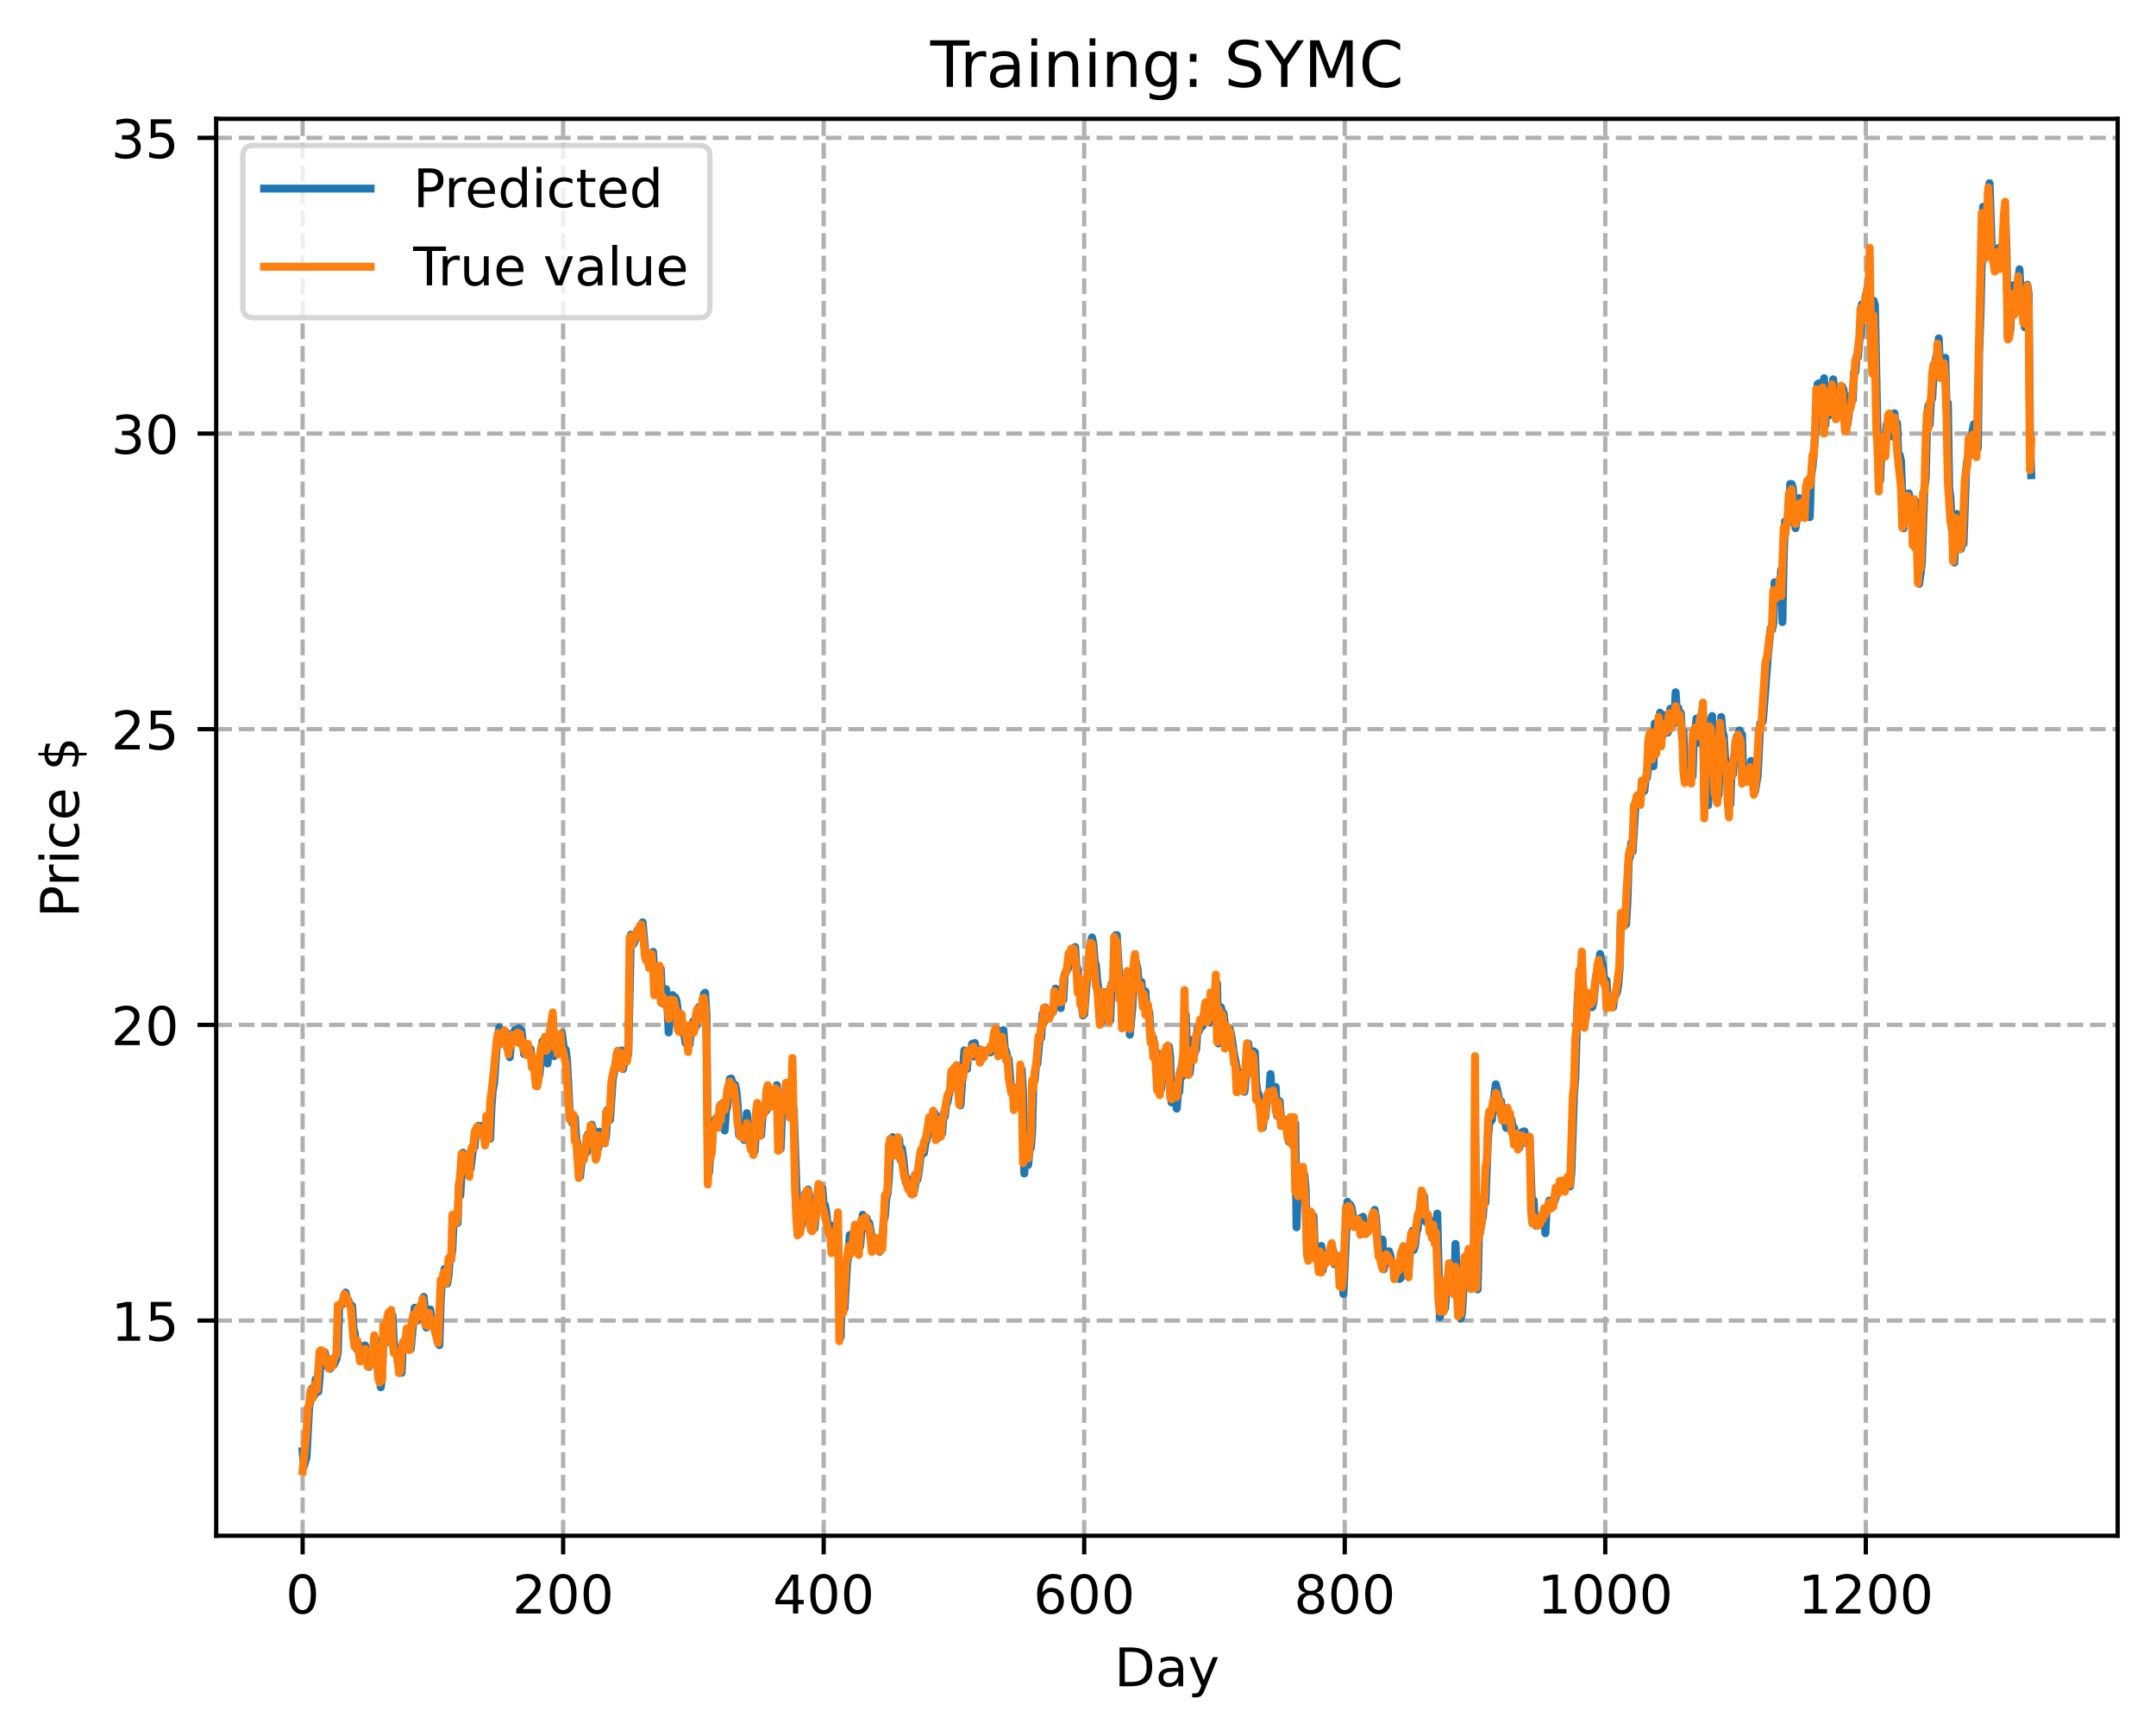 <?xml version="1.0" encoding="utf-8" standalone="no"?>
<!DOCTYPE svg PUBLIC "-//W3C//DTD SVG 1.1//EN"
  "http://www.w3.org/Graphics/SVG/1.1/DTD/svg11.dtd">
<!-- Created with matplotlib (https://matplotlib.org/) -->
<svg height="325.986pt" version="1.1" viewBox="0 0 404.923 325.986" width="404.923pt" xmlns="http://www.w3.org/2000/svg" xmlns:xlink="http://www.w3.org/1999/xlink">
 <defs>
  <style type="text/css">
*{stroke-linecap:butt;stroke-linejoin:round;}
  </style>
 </defs>
 <g id="figure_1">
  <g id="patch_1">
   <path d="M 0 325.986 
L 404.923 325.986 
L 404.923 0 
L 0 0 
z
" style="fill:#ffffff;"/>
  </g>
  <g id="axes_1">
   <g id="patch_2">
    <path d="M 40.603 288.43 
L 397.723 288.43 
L 397.723 22.318 
L 40.603 22.318 
z
" style="fill:#ffffff;"/>
   </g>
   <g id="matplotlib.axis_1">
    <g id="xtick_1">
     <g id="line2d_1">
      <path clip-path="url(#p1f5d88e4e6)" d="M 56.836 288.43 
L 56.836 22.318 
" style="fill:none;stroke:#b0b0b0;stroke-dasharray:2.96,1.28;stroke-dashoffset:0;stroke-width:0.8;"/>
     </g>
     <g id="line2d_2">
      <defs>
       <path d="M 0 0 
L 0 3.5 
" id="m3b0077ba34" style="stroke:#000000;stroke-width:0.8;"/>
      </defs>
      <g>
       <use style="stroke:#000000;stroke-width:0.8;" x="56.836" xlink:href="#m3b0077ba34" y="288.43"/>
      </g>
     </g>
     <g id="text_1">
      <!-- 0 -->
      <defs>
       <path d="M 31.781 66.406 
Q 24.172 66.406 20.328 58.906 
Q 16.5 51.422 16.5 36.375 
Q 16.5 21.391 20.328 13.891 
Q 24.172 6.391 31.781 6.391 
Q 39.453 6.391 43.281 13.891 
Q 47.125 21.391 47.125 36.375 
Q 47.125 51.422 43.281 58.906 
Q 39.453 66.406 31.781 66.406 
z
M 31.781 74.219 
Q 44.047 74.219 50.516 64.516 
Q 56.984 54.828 56.984 36.375 
Q 56.984 17.969 50.516 8.266 
Q 44.047 -1.422 31.781 -1.422 
Q 19.531 -1.422 13.062 8.266 
Q 6.594 17.969 6.594 36.375 
Q 6.594 54.828 13.062 64.516 
Q 19.531 74.219 31.781 74.219 
z
" id="DejaVuSans-48"/>
      </defs>
      <g transform="translate(53.655 303.029)scale(0.1 -0.1)">
       <use xlink:href="#DejaVuSans-48"/>
      </g>
     </g>
    </g>
    <g id="xtick_2">
     <g id="line2d_3">
      <path clip-path="url(#p1f5d88e4e6)" d="M 105.766 288.43 
L 105.766 22.318 
" style="fill:none;stroke:#b0b0b0;stroke-dasharray:2.96,1.28;stroke-dashoffset:0;stroke-width:0.8;"/>
     </g>
     <g id="line2d_4">
      <g>
       <use style="stroke:#000000;stroke-width:0.8;" x="105.766" xlink:href="#m3b0077ba34" y="288.43"/>
      </g>
     </g>
     <g id="text_2">
      <!-- 200 -->
      <defs>
       <path d="M 19.188 8.297 
L 53.609 8.297 
L 53.609 0 
L 7.328 0 
L 7.328 8.297 
Q 12.938 14.109 22.625 23.891 
Q 32.328 33.688 34.812 36.531 
Q 39.547 41.844 41.422 45.531 
Q 43.312 49.219 43.312 52.781 
Q 43.312 58.594 39.234 62.25 
Q 35.156 65.922 28.609 65.922 
Q 23.969 65.922 18.812 64.312 
Q 13.672 62.703 7.812 59.422 
L 7.812 69.391 
Q 13.766 71.781 18.938 73 
Q 24.125 74.219 28.422 74.219 
Q 39.75 74.219 46.484 68.547 
Q 53.219 62.891 53.219 53.422 
Q 53.219 48.922 51.531 44.891 
Q 49.859 40.875 45.406 35.406 
Q 44.188 33.984 37.641 27.219 
Q 31.109 20.453 19.188 8.297 
z
" id="DejaVuSans-50"/>
      </defs>
      <g transform="translate(96.223 303.029)scale(0.1 -0.1)">
       <use xlink:href="#DejaVuSans-50"/>
       <use x="63.623" xlink:href="#DejaVuSans-48"/>
       <use x="127.246" xlink:href="#DejaVuSans-48"/>
      </g>
     </g>
    </g>
    <g id="xtick_3">
     <g id="line2d_5">
      <path clip-path="url(#p1f5d88e4e6)" d="M 154.697 288.43 
L 154.697 22.318 
" style="fill:none;stroke:#b0b0b0;stroke-dasharray:2.96,1.28;stroke-dashoffset:0;stroke-width:0.8;"/>
     </g>
     <g id="line2d_6">
      <g>
       <use style="stroke:#000000;stroke-width:0.8;" x="154.697" xlink:href="#m3b0077ba34" y="288.43"/>
      </g>
     </g>
     <g id="text_3">
      <!-- 400 -->
      <defs>
       <path d="M 37.797 64.312 
L 12.891 25.391 
L 37.797 25.391 
z
M 35.203 72.906 
L 47.609 72.906 
L 47.609 25.391 
L 58.016 25.391 
L 58.016 17.188 
L 47.609 17.188 
L 47.609 0 
L 37.797 0 
L 37.797 17.188 
L 4.891 17.188 
L 4.891 26.703 
z
" id="DejaVuSans-52"/>
      </defs>
      <g transform="translate(145.153 303.029)scale(0.1 -0.1)">
       <use xlink:href="#DejaVuSans-52"/>
       <use x="63.623" xlink:href="#DejaVuSans-48"/>
       <use x="127.246" xlink:href="#DejaVuSans-48"/>
      </g>
     </g>
    </g>
    <g id="xtick_4">
     <g id="line2d_7">
      <path clip-path="url(#p1f5d88e4e6)" d="M 203.628 288.43 
L 203.628 22.318 
" style="fill:none;stroke:#b0b0b0;stroke-dasharray:2.96,1.28;stroke-dashoffset:0;stroke-width:0.8;"/>
     </g>
     <g id="line2d_8">
      <g>
       <use style="stroke:#000000;stroke-width:0.8;" x="203.628" xlink:href="#m3b0077ba34" y="288.43"/>
      </g>
     </g>
     <g id="text_4">
      <!-- 600 -->
      <defs>
       <path d="M 33.016 40.375 
Q 26.375 40.375 22.484 35.828 
Q 18.609 31.297 18.609 23.391 
Q 18.609 15.531 22.484 10.953 
Q 26.375 6.391 33.016 6.391 
Q 39.656 6.391 43.531 10.953 
Q 47.406 15.531 47.406 23.391 
Q 47.406 31.297 43.531 35.828 
Q 39.656 40.375 33.016 40.375 
z
M 52.594 71.297 
L 52.594 62.312 
Q 48.875 64.062 45.094 64.984 
Q 41.312 65.922 37.594 65.922 
Q 27.828 65.922 22.672 59.328 
Q 17.531 52.734 16.797 39.406 
Q 19.672 43.656 24.016 45.922 
Q 28.375 48.188 33.594 48.188 
Q 44.578 48.188 50.953 41.516 
Q 57.328 34.859 57.328 23.391 
Q 57.328 12.156 50.688 5.359 
Q 44.047 -1.422 33.016 -1.422 
Q 20.359 -1.422 13.672 8.266 
Q 6.984 17.969 6.984 36.375 
Q 6.984 53.656 15.188 63.938 
Q 23.391 74.219 37.203 74.219 
Q 40.922 74.219 44.703 73.484 
Q 48.484 72.75 52.594 71.297 
z
" id="DejaVuSans-54"/>
      </defs>
      <g transform="translate(194.084 303.029)scale(0.1 -0.1)">
       <use xlink:href="#DejaVuSans-54"/>
       <use x="63.623" xlink:href="#DejaVuSans-48"/>
       <use x="127.246" xlink:href="#DejaVuSans-48"/>
      </g>
     </g>
    </g>
    <g id="xtick_5">
     <g id="line2d_9">
      <path clip-path="url(#p1f5d88e4e6)" d="M 252.558 288.43 
L 252.558 22.318 
" style="fill:none;stroke:#b0b0b0;stroke-dasharray:2.96,1.28;stroke-dashoffset:0;stroke-width:0.8;"/>
     </g>
     <g id="line2d_10">
      <g>
       <use style="stroke:#000000;stroke-width:0.8;" x="252.558" xlink:href="#m3b0077ba34" y="288.43"/>
      </g>
     </g>
     <g id="text_5">
      <!-- 800 -->
      <defs>
       <path d="M 31.781 34.625 
Q 24.75 34.625 20.719 30.859 
Q 16.703 27.094 16.703 20.516 
Q 16.703 13.922 20.719 10.156 
Q 24.75 6.391 31.781 6.391 
Q 38.812 6.391 42.859 10.172 
Q 46.922 13.969 46.922 20.516 
Q 46.922 27.094 42.891 30.859 
Q 38.875 34.625 31.781 34.625 
z
M 21.922 38.812 
Q 15.578 40.375 12.031 44.719 
Q 8.5 49.078 8.5 55.328 
Q 8.5 64.062 14.719 69.141 
Q 20.953 74.219 31.781 74.219 
Q 42.672 74.219 48.875 69.141 
Q 55.078 64.062 55.078 55.328 
Q 55.078 49.078 51.531 44.719 
Q 48 40.375 41.703 38.812 
Q 48.828 37.156 52.797 32.312 
Q 56.781 27.484 56.781 20.516 
Q 56.781 9.906 50.312 4.234 
Q 43.844 -1.422 31.781 -1.422 
Q 19.734 -1.422 13.25 4.234 
Q 6.781 9.906 6.781 20.516 
Q 6.781 27.484 10.781 32.312 
Q 14.797 37.156 21.922 38.812 
z
M 18.312 54.391 
Q 18.312 48.734 21.844 45.562 
Q 25.391 42.391 31.781 42.391 
Q 38.141 42.391 41.719 45.562 
Q 45.312 48.734 45.312 54.391 
Q 45.312 60.062 41.719 63.234 
Q 38.141 66.406 31.781 66.406 
Q 25.391 66.406 21.844 63.234 
Q 18.312 60.062 18.312 54.391 
z
" id="DejaVuSans-56"/>
      </defs>
      <g transform="translate(243.015 303.029)scale(0.1 -0.1)">
       <use xlink:href="#DejaVuSans-56"/>
       <use x="63.623" xlink:href="#DejaVuSans-48"/>
       <use x="127.246" xlink:href="#DejaVuSans-48"/>
      </g>
     </g>
    </g>
    <g id="xtick_6">
     <g id="line2d_11">
      <path clip-path="url(#p1f5d88e4e6)" d="M 301.489 288.43 
L 301.489 22.318 
" style="fill:none;stroke:#b0b0b0;stroke-dasharray:2.96,1.28;stroke-dashoffset:0;stroke-width:0.8;"/>
     </g>
     <g id="line2d_12">
      <g>
       <use style="stroke:#000000;stroke-width:0.8;" x="301.489" xlink:href="#m3b0077ba34" y="288.43"/>
      </g>
     </g>
     <g id="text_6">
      <!-- 1000 -->
      <defs>
       <path d="M 12.406 8.297 
L 28.516 8.297 
L 28.516 63.922 
L 10.984 60.406 
L 10.984 69.391 
L 28.422 72.906 
L 38.281 72.906 
L 38.281 8.297 
L 54.391 8.297 
L 54.391 0 
L 12.406 0 
z
" id="DejaVuSans-49"/>
      </defs>
      <g transform="translate(288.764 303.029)scale(0.1 -0.1)">
       <use xlink:href="#DejaVuSans-49"/>
       <use x="63.623" xlink:href="#DejaVuSans-48"/>
       <use x="127.246" xlink:href="#DejaVuSans-48"/>
       <use x="190.869" xlink:href="#DejaVuSans-48"/>
      </g>
     </g>
    </g>
    <g id="xtick_7">
     <g id="line2d_13">
      <path clip-path="url(#p1f5d88e4e6)" d="M 350.419 288.43 
L 350.419 22.318 
" style="fill:none;stroke:#b0b0b0;stroke-dasharray:2.96,1.28;stroke-dashoffset:0;stroke-width:0.8;"/>
     </g>
     <g id="line2d_14">
      <g>
       <use style="stroke:#000000;stroke-width:0.8;" x="350.419" xlink:href="#m3b0077ba34" y="288.43"/>
      </g>
     </g>
     <g id="text_7">
      <!-- 1200 -->
      <g transform="translate(337.694 303.029)scale(0.1 -0.1)">
       <use xlink:href="#DejaVuSans-49"/>
       <use x="63.623" xlink:href="#DejaVuSans-50"/>
       <use x="127.246" xlink:href="#DejaVuSans-48"/>
       <use x="190.869" xlink:href="#DejaVuSans-48"/>
      </g>
     </g>
    </g>
    <g id="text_8">
     <!-- Day -->
     <defs>
      <path d="M 19.672 64.797 
L 19.672 8.109 
L 31.594 8.109 
Q 46.688 8.109 53.688 14.938 
Q 60.688 21.781 60.688 36.531 
Q 60.688 51.172 53.688 57.984 
Q 46.688 64.797 31.594 64.797 
z
M 9.812 72.906 
L 30.078 72.906 
Q 51.266 72.906 61.172 64.094 
Q 71.094 55.281 71.094 36.531 
Q 71.094 17.672 61.125 8.828 
Q 51.172 0 30.078 0 
L 9.812 0 
z
" id="DejaVuSans-68"/>
      <path d="M 34.281 27.484 
Q 23.391 27.484 19.188 25 
Q 14.984 22.516 14.984 16.5 
Q 14.984 11.719 18.141 8.906 
Q 21.297 6.109 26.703 6.109 
Q 34.188 6.109 38.703 11.406 
Q 43.219 16.703 43.219 25.484 
L 43.219 27.484 
z
M 52.203 31.203 
L 52.203 0 
L 43.219 0 
L 43.219 8.297 
Q 40.141 3.328 35.547 0.953 
Q 30.953 -1.422 24.312 -1.422 
Q 15.922 -1.422 10.953 3.297 
Q 6 8.016 6 15.922 
Q 6 25.141 12.172 29.828 
Q 18.359 34.516 30.609 34.516 
L 43.219 34.516 
L 43.219 35.406 
Q 43.219 41.609 39.141 45 
Q 35.062 48.391 27.688 48.391 
Q 23 48.391 18.547 47.266 
Q 14.109 46.141 10.016 43.891 
L 10.016 52.203 
Q 14.938 54.109 19.578 55.047 
Q 24.219 56 28.609 56 
Q 40.484 56 46.344 49.844 
Q 52.203 43.703 52.203 31.203 
z
" id="DejaVuSans-97"/>
      <path d="M 32.172 -5.078 
Q 28.375 -14.844 24.75 -17.812 
Q 21.141 -20.797 15.094 -20.797 
L 7.906 -20.797 
L 7.906 -13.281 
L 13.188 -13.281 
Q 16.891 -13.281 18.938 -11.516 
Q 21 -9.766 23.484 -3.219 
L 25.094 0.875 
L 2.984 54.688 
L 12.5 54.688 
L 29.594 11.922 
L 46.688 54.688 
L 56.203 54.688 
z
" id="DejaVuSans-121"/>
     </defs>
     <g transform="translate(209.29 316.707)scale(0.1 -0.1)">
      <use xlink:href="#DejaVuSans-68"/>
      <use x="77.002" xlink:href="#DejaVuSans-97"/>
      <use x="138.281" xlink:href="#DejaVuSans-121"/>
     </g>
    </g>
   </g>
   <g id="matplotlib.axis_2">
    <g id="ytick_1">
     <g id="line2d_15">
      <path clip-path="url(#p1f5d88e4e6)" d="M 40.603 248.014 
L 397.723 248.014 
" style="fill:none;stroke:#b0b0b0;stroke-dasharray:2.96,1.28;stroke-dashoffset:0;stroke-width:0.8;"/>
     </g>
     <g id="line2d_16">
      <defs>
       <path d="M 0 0 
L -3.5 0 
" id="mc22a07e19a" style="stroke:#000000;stroke-width:0.8;"/>
      </defs>
      <g>
       <use style="stroke:#000000;stroke-width:0.8;" x="40.603" xlink:href="#mc22a07e19a" y="248.014"/>
      </g>
     </g>
     <g id="text_9">
      <!-- 15 -->
      <defs>
       <path d="M 10.797 72.906 
L 49.516 72.906 
L 49.516 64.594 
L 19.828 64.594 
L 19.828 46.734 
Q 21.969 47.469 24.109 47.828 
Q 26.266 48.188 28.422 48.188 
Q 40.625 48.188 47.75 41.5 
Q 54.891 34.812 54.891 23.391 
Q 54.891 11.625 47.562 5.094 
Q 40.234 -1.422 26.906 -1.422 
Q 22.312 -1.422 17.547 -0.641 
Q 12.797 0.141 7.719 1.703 
L 7.719 11.625 
Q 12.109 9.234 16.797 8.062 
Q 21.484 6.891 26.703 6.891 
Q 35.156 6.891 40.078 11.328 
Q 45.016 15.766 45.016 23.391 
Q 45.016 31 40.078 35.438 
Q 35.156 39.891 26.703 39.891 
Q 22.75 39.891 18.812 39.016 
Q 14.891 38.141 10.797 36.281 
z
" id="DejaVuSans-53"/>
      </defs>
      <g transform="translate(20.878 251.813)scale(0.1 -0.1)">
       <use xlink:href="#DejaVuSans-49"/>
       <use x="63.623" xlink:href="#DejaVuSans-53"/>
      </g>
     </g>
    </g>
    <g id="ytick_2">
     <g id="line2d_17">
      <path clip-path="url(#p1f5d88e4e6)" d="M 40.603 192.483 
L 397.723 192.483 
" style="fill:none;stroke:#b0b0b0;stroke-dasharray:2.96,1.28;stroke-dashoffset:0;stroke-width:0.8;"/>
     </g>
     <g id="line2d_18">
      <g>
       <use style="stroke:#000000;stroke-width:0.8;" x="40.603" xlink:href="#mc22a07e19a" y="192.483"/>
      </g>
     </g>
     <g id="text_10">
      <!-- 20 -->
      <g transform="translate(20.878 196.282)scale(0.1 -0.1)">
       <use xlink:href="#DejaVuSans-50"/>
       <use x="63.623" xlink:href="#DejaVuSans-48"/>
      </g>
     </g>
    </g>
    <g id="ytick_3">
     <g id="line2d_19">
      <path clip-path="url(#p1f5d88e4e6)" d="M 40.603 136.953 
L 397.723 136.953 
" style="fill:none;stroke:#b0b0b0;stroke-dasharray:2.96,1.28;stroke-dashoffset:0;stroke-width:0.8;"/>
     </g>
     <g id="line2d_20">
      <g>
       <use style="stroke:#000000;stroke-width:0.8;" x="40.603" xlink:href="#mc22a07e19a" y="136.953"/>
      </g>
     </g>
     <g id="text_11">
      <!-- 25 -->
      <g transform="translate(20.878 140.752)scale(0.1 -0.1)">
       <use xlink:href="#DejaVuSans-50"/>
       <use x="63.623" xlink:href="#DejaVuSans-53"/>
      </g>
     </g>
    </g>
    <g id="ytick_4">
     <g id="line2d_21">
      <path clip-path="url(#p1f5d88e4e6)" d="M 40.603 81.423 
L 397.723 81.423 
" style="fill:none;stroke:#b0b0b0;stroke-dasharray:2.96,1.28;stroke-dashoffset:0;stroke-width:0.8;"/>
     </g>
     <g id="line2d_22">
      <g>
       <use style="stroke:#000000;stroke-width:0.8;" x="40.603" xlink:href="#mc22a07e19a" y="81.423"/>
      </g>
     </g>
     <g id="text_12">
      <!-- 30 -->
      <defs>
       <path d="M 40.578 39.312 
Q 47.656 37.797 51.625 33 
Q 55.609 28.219 55.609 21.188 
Q 55.609 10.406 48.188 4.484 
Q 40.766 -1.422 27.094 -1.422 
Q 22.516 -1.422 17.656 -0.516 
Q 12.797 0.391 7.625 2.203 
L 7.625 11.719 
Q 11.719 9.328 16.594 8.109 
Q 21.484 6.891 26.812 6.891 
Q 36.078 6.891 40.938 10.547 
Q 45.797 14.203 45.797 21.188 
Q 45.797 27.641 41.281 31.266 
Q 36.766 34.906 28.719 34.906 
L 20.219 34.906 
L 20.219 43.016 
L 29.109 43.016 
Q 36.375 43.016 40.234 45.922 
Q 44.094 48.828 44.094 54.297 
Q 44.094 59.906 40.109 62.906 
Q 36.141 65.922 28.719 65.922 
Q 24.656 65.922 20.016 65.031 
Q 15.375 64.156 9.812 62.312 
L 9.812 71.094 
Q 15.438 72.656 20.344 73.438 
Q 25.25 74.219 29.594 74.219 
Q 40.828 74.219 47.359 69.109 
Q 53.906 64.016 53.906 55.328 
Q 53.906 49.266 50.438 45.094 
Q 46.969 40.922 40.578 39.312 
z
" id="DejaVuSans-51"/>
      </defs>
      <g transform="translate(20.878 85.222)scale(0.1 -0.1)">
       <use xlink:href="#DejaVuSans-51"/>
       <use x="63.623" xlink:href="#DejaVuSans-48"/>
      </g>
     </g>
    </g>
    <g id="ytick_5">
     <g id="line2d_23">
      <path clip-path="url(#p1f5d88e4e6)" d="M 40.603 25.892 
L 397.723 25.892 
" style="fill:none;stroke:#b0b0b0;stroke-dasharray:2.96,1.28;stroke-dashoffset:0;stroke-width:0.8;"/>
     </g>
     <g id="line2d_24">
      <g>
       <use style="stroke:#000000;stroke-width:0.8;" x="40.603" xlink:href="#mc22a07e19a" y="25.892"/>
      </g>
     </g>
     <g id="text_13">
      <!-- 35 -->
      <g transform="translate(20.878 29.691)scale(0.1 -0.1)">
       <use xlink:href="#DejaVuSans-51"/>
       <use x="63.623" xlink:href="#DejaVuSans-53"/>
      </g>
     </g>
    </g>
    <g id="text_14">
     <!-- Price $ -->
     <defs>
      <path d="M 19.672 64.797 
L 19.672 37.406 
L 32.078 37.406 
Q 38.969 37.406 42.719 40.969 
Q 46.484 44.531 46.484 51.125 
Q 46.484 57.672 42.719 61.234 
Q 38.969 64.797 32.078 64.797 
z
M 9.812 72.906 
L 32.078 72.906 
Q 44.344 72.906 50.609 67.359 
Q 56.891 61.812 56.891 51.125 
Q 56.891 40.328 50.609 34.812 
Q 44.344 29.297 32.078 29.297 
L 19.672 29.297 
L 19.672 0 
L 9.812 0 
z
" id="DejaVuSans-80"/>
      <path d="M 41.109 46.297 
Q 39.594 47.172 37.812 47.578 
Q 36.031 48 33.891 48 
Q 26.266 48 22.188 43.047 
Q 18.109 38.094 18.109 28.812 
L 18.109 0 
L 9.078 0 
L 9.078 54.688 
L 18.109 54.688 
L 18.109 46.188 
Q 20.953 51.172 25.484 53.578 
Q 30.031 56 36.531 56 
Q 37.453 56 38.578 55.875 
Q 39.703 55.766 41.062 55.516 
z
" id="DejaVuSans-114"/>
      <path d="M 9.422 54.688 
L 18.406 54.688 
L 18.406 0 
L 9.422 0 
z
M 9.422 75.984 
L 18.406 75.984 
L 18.406 64.594 
L 9.422 64.594 
z
" id="DejaVuSans-105"/>
      <path d="M 48.781 52.594 
L 48.781 44.188 
Q 44.969 46.297 41.141 47.344 
Q 37.312 48.391 33.406 48.391 
Q 24.656 48.391 19.812 42.844 
Q 14.984 37.312 14.984 27.297 
Q 14.984 17.281 19.812 11.734 
Q 24.656 6.203 33.406 6.203 
Q 37.312 6.203 41.141 7.25 
Q 44.969 8.297 48.781 10.406 
L 48.781 2.094 
Q 45.016 0.344 40.984 -0.531 
Q 36.969 -1.422 32.422 -1.422 
Q 20.062 -1.422 12.781 6.344 
Q 5.516 14.109 5.516 27.297 
Q 5.516 40.672 12.859 48.328 
Q 20.219 56 33.016 56 
Q 37.156 56 41.109 55.141 
Q 45.062 54.297 48.781 52.594 
z
" id="DejaVuSans-99"/>
      <path d="M 56.203 29.594 
L 56.203 25.203 
L 14.891 25.203 
Q 15.484 15.922 20.484 11.062 
Q 25.484 6.203 34.422 6.203 
Q 39.594 6.203 44.453 7.469 
Q 49.312 8.734 54.109 11.281 
L 54.109 2.781 
Q 49.266 0.734 44.188 -0.344 
Q 39.109 -1.422 33.891 -1.422 
Q 20.797 -1.422 13.156 6.188 
Q 5.516 13.812 5.516 26.812 
Q 5.516 40.234 12.766 48.109 
Q 20.016 56 32.328 56 
Q 43.359 56 49.781 48.891 
Q 56.203 41.797 56.203 29.594 
z
M 47.219 32.234 
Q 47.125 39.594 43.094 43.984 
Q 39.062 48.391 32.422 48.391 
Q 24.906 48.391 20.391 44.141 
Q 15.875 39.891 15.188 32.172 
z
" id="DejaVuSans-101"/>
      <path id="DejaVuSans-32"/>
      <path d="M 33.797 -14.703 
L 28.906 -14.703 
L 28.859 0 
Q 23.734 0.094 18.609 1.188 
Q 13.484 2.297 8.297 4.5 
L 8.297 13.281 
Q 13.281 10.156 18.375 8.562 
Q 23.484 6.984 28.906 6.938 
L 28.906 29.203 
Q 18.109 30.953 13.203 35.156 
Q 8.297 39.359 8.297 46.688 
Q 8.297 54.641 13.625 59.219 
Q 18.953 63.812 28.906 64.5 
L 28.906 75.984 
L 33.797 75.984 
L 33.797 64.656 
Q 38.328 64.453 42.578 63.688 
Q 46.828 62.938 50.875 61.625 
L 50.875 53.078 
Q 46.828 55.125 42.547 56.25 
Q 38.281 57.375 33.797 57.562 
L 33.797 36.719 
Q 44.875 35.016 50.094 30.609 
Q 55.328 26.219 55.328 18.609 
Q 55.328 10.359 49.781 5.594 
Q 44.234 0.828 33.797 0.094 
z
M 28.906 37.594 
L 28.906 57.625 
Q 23.25 56.984 20.266 54.391 
Q 17.281 51.812 17.281 47.516 
Q 17.281 43.312 20.031 40.969 
Q 22.797 38.625 28.906 37.594 
z
M 33.797 28.219 
L 33.797 7.078 
Q 39.984 7.906 43.141 10.594 
Q 46.297 13.281 46.297 17.672 
Q 46.297 21.969 43.281 24.5 
Q 40.281 27.047 33.797 28.219 
z
" id="DejaVuSans-36"/>
     </defs>
     <g transform="translate(14.798 172.342)rotate(-90)scale(0.1 -0.1)">
      <use xlink:href="#DejaVuSans-80"/>
      <use x="58.553" xlink:href="#DejaVuSans-114"/>
      <use x="99.666" xlink:href="#DejaVuSans-105"/>
      <use x="127.449" xlink:href="#DejaVuSans-99"/>
      <use x="182.43" xlink:href="#DejaVuSans-101"/>
      <use x="243.953" xlink:href="#DejaVuSans-32"/>
      <use x="275.74" xlink:href="#DejaVuSans-36"/>
     </g>
    </g>
   </g>
   <g id="line2d_25">
    <path clip-path="url(#p1f5d88e4e6)" d="M 56.836 272.553 
L 57.081 275.392 
L 57.57 273.69 
L 58.059 264.378 
L 58.304 263.054 
L 58.548 260.844 
L 58.793 261.148 
L 59.038 262.1 
L 59.282 259.021 
L 59.527 259.828 
L 59.772 261.383 
L 60.016 258.929 
L 60.261 253.913 
L 60.506 253.863 
L 60.75 254.593 
L 60.995 253.984 
L 61.484 256.683 
L 61.729 256.089 
L 61.974 257.072 
L 62.218 256.198 
L 62.463 256.157 
L 62.708 256.324 
L 63.197 255.267 
L 63.441 253.955 
L 63.686 245.674 
L 63.931 245.24 
L 64.175 245.075 
L 64.909 242.758 
L 65.154 243.769 
L 65.399 244.167 
L 65.888 245.414 
L 66.133 245.254 
L 66.377 249.357 
L 66.622 250.363 
L 66.867 253.014 
L 67.111 253.517 
L 67.356 252.429 
L 67.601 253.315 
L 67.845 254.905 
L 68.09 253.994 
L 68.335 254.603 
L 68.579 252.69 
L 68.824 253.484 
L 69.069 256.056 
L 69.313 256.733 
L 69.558 255.884 
L 69.802 254.187 
L 70.047 254.644 
L 70.536 251.561 
L 70.781 254.755 
L 71.026 255.569 
L 71.515 260.545 
L 71.76 258.704 
L 72.004 250.563 
L 72.494 250.335 
L 72.738 252.066 
L 72.983 246.744 
L 73.472 247.183 
L 73.717 247.091 
L 73.962 251.92 
L 74.206 253.676 
L 74.451 253.692 
L 74.696 255.64 
L 74.94 254.689 
L 75.185 257.62 
L 75.429 257.829 
L 75.674 252.715 
L 75.919 252.151 
L 76.163 253.235 
L 76.408 250.886 
L 76.653 249.892 
L 76.897 250.923 
L 77.142 253.372 
L 77.876 245.61 
L 78.121 247.856 
L 78.365 248.045 
L 78.855 245.744 
L 79.344 246.283 
L 79.589 243.569 
L 80.078 249.323 
L 80.323 247.401 
L 80.567 248.183 
L 80.812 245.943 
L 81.056 248.177 
L 81.301 249.144 
L 81.546 248.85 
L 82.035 250.949 
L 82.28 252.309 
L 82.524 252.63 
L 82.769 244.359 
L 83.014 240.341 
L 83.258 240.611 
L 83.503 238.305 
L 83.748 238.9 
L 83.992 241.079 
L 84.237 239.648 
L 84.482 236.119 
L 84.726 236.58 
L 84.971 234.517 
L 85.216 228.848 
L 85.46 228.881 
L 85.705 227.982 
L 85.95 229.705 
L 86.194 222.39 
L 86.439 224.565 
L 86.928 216.486 
L 87.417 219.429 
L 87.662 217.798 
L 87.907 219.25 
L 88.151 217.502 
L 88.396 219.505 
L 88.885 215.322 
L 89.13 215.452 
L 89.375 212.416 
L 89.619 212.127 
L 89.864 211.428 
L 90.109 212.948 
L 90.353 211.507 
L 90.598 213.186 
L 90.843 211.678 
L 91.332 214.043 
L 91.577 209.613 
L 91.821 213.411 
L 92.066 213.865 
L 92.311 207.667 
L 92.555 204.678 
L 92.8 203.475 
L 93.289 196.585 
L 93.778 192.982 
L 94.023 194.804 
L 94.268 194.514 
L 94.512 195.35 
L 95.002 193.837 
L 95.246 196.815 
L 95.491 194.952 
L 95.736 198.56 
L 95.98 196.085 
L 96.225 195.217 
L 96.47 193.881 
L 96.714 193.46 
L 96.959 195.345 
L 97.204 195.301 
L 97.448 193.103 
L 97.693 194.532 
L 97.938 193.505 
L 98.427 197.965 
L 98.916 197.407 
L 99.161 197.765 
L 99.65 197.011 
L 99.895 199.039 
L 100.139 198.939 
L 100.384 199.461 
L 100.873 203.793 
L 101.363 201.545 
L 101.852 195.6 
L 102.097 196.083 
L 102.341 195.953 
L 102.586 195.244 
L 102.831 199.733 
L 103.32 193.66 
L 103.809 191.158 
L 104.054 198.373 
L 104.299 195.724 
L 104.543 195.788 
L 104.788 196.384 
L 105.032 197.658 
L 105.277 196.269 
L 105.522 194.004 
L 106.011 197.766 
L 106.256 197.174 
L 106.5 199.244 
L 106.99 208.881 
L 107.234 209.444 
L 107.479 210.902 
L 107.724 210.186 
L 107.968 209.895 
L 108.213 213.74 
L 108.458 214.912 
L 108.702 219.504 
L 108.947 220.977 
L 109.436 215.979 
L 109.681 216.253 
L 109.926 215.995 
L 110.17 216.467 
L 110.415 213.063 
L 110.66 214.141 
L 110.904 214.651 
L 111.149 211.226 
L 111.638 212.935 
L 111.883 215.866 
L 112.127 215.833 
L 112.372 215.617 
L 112.617 212.54 
L 112.861 213.741 
L 113.106 212.994 
L 113.351 212.916 
L 113.595 214.718 
L 113.84 213.097 
L 114.085 208.443 
L 114.574 210.315 
L 115.063 202.871 
L 116.042 197.352 
L 116.287 197.623 
L 116.531 199.583 
L 116.776 197.284 
L 117.02 200.786 
L 117.265 199.496 
L 117.754 199.023 
L 117.999 197.875 
L 118.488 175.547 
L 118.733 176.264 
L 118.978 177.334 
L 119.467 176.092 
L 119.712 174.693 
L 119.956 175.864 
L 120.201 175.751 
L 120.446 173.918 
L 120.69 173.224 
L 121.18 178.692 
L 121.424 180.354 
L 121.669 180.18 
L 122.158 181.31 
L 122.403 179.013 
L 122.648 178.768 
L 123.137 186.14 
L 123.381 185.398 
L 123.626 181.688 
L 123.871 182.961 
L 124.115 181.986 
L 124.36 188.428 
L 124.605 186.659 
L 124.849 186.866 
L 125.094 185.786 
L 125.339 188.599 
L 125.583 193.918 
L 125.828 190.361 
L 126.317 186.891 
L 126.562 188.148 
L 126.807 187.312 
L 127.051 187.911 
L 127.296 189.795 
L 127.541 193.206 
L 127.785 193.267 
L 128.03 192.635 
L 128.275 194.138 
L 128.519 194.345 
L 128.764 195.938 
L 129.008 194.32 
L 129.498 196.211 
L 129.742 193.896 
L 129.987 193.978 
L 130.232 191.778 
L 130.476 192.927 
L 130.721 192.802 
L 131.21 189.164 
L 131.7 190.295 
L 131.944 189.234 
L 132.189 186.722 
L 132.434 186.446 
L 132.678 190.642 
L 132.923 215.618 
L 133.168 220.238 
L 133.412 216.161 
L 133.657 216.452 
L 133.902 211.886 
L 134.146 211.674 
L 134.391 210.133 
L 134.636 210.749 
L 134.88 210.428 
L 135.125 211.483 
L 135.369 207.459 
L 135.614 209.499 
L 135.859 207.653 
L 136.103 212.312 
L 136.348 208.681 
L 136.593 207.8 
L 136.837 204.123 
L 137.082 202.645 
L 137.327 202.561 
L 137.571 203.473 
L 137.816 205.659 
L 138.061 203.711 
L 138.305 204.949 
L 138.55 207.608 
L 138.795 213.18 
L 139.039 211.656 
L 139.284 212.948 
L 139.529 213.272 
L 139.773 214.109 
L 140.018 213.053 
L 140.263 209.068 
L 140.507 211.1 
L 140.752 212.076 
L 141.241 216.017 
L 141.486 214.309 
L 141.73 216.25 
L 142.22 209.109 
L 142.464 207.643 
L 142.709 208.596 
L 142.954 213.2 
L 143.198 209.584 
L 143.443 208.964 
L 143.688 208.833 
L 143.932 208.556 
L 144.177 204.839 
L 144.422 204.721 
L 144.666 204.951 
L 144.911 207.225 
L 145.156 207.315 
L 145.4 205.623 
L 145.645 205.791 
L 145.89 203.803 
L 146.379 215.476 
L 146.624 215.748 
L 146.868 209.098 
L 147.357 206.025 
L 147.602 206.269 
L 147.847 204.386 
L 148.091 203.382 
L 148.581 208.361 
L 148.825 207.937 
L 149.07 208.17 
L 149.559 222.434 
L 150.049 231.574 
L 150.293 231.033 
L 150.538 230.101 
L 151.272 224.103 
L 151.517 225.331 
L 151.761 223.402 
L 152.006 224.7 
L 152.251 228.407 
L 152.495 230.142 
L 152.984 230.7 
L 153.229 228.016 
L 153.474 227.358 
L 153.718 223.899 
L 153.963 222.783 
L 154.208 223.426 
L 154.452 223.212 
L 154.697 226.308 
L 154.942 226.367 
L 155.186 227.647 
L 155.431 229.928 
L 155.92 232.248 
L 156.165 230.166 
L 156.41 235.168 
L 156.654 232.899 
L 156.899 232.63 
L 157.144 231.417 
L 157.388 231.385 
L 157.878 251.156 
L 158.122 242.904 
L 158.367 242.75 
L 158.612 245.786 
L 159.101 237.338 
L 159.345 235.879 
L 159.59 231.958 
L 159.835 234.785 
L 160.079 234.708 
L 160.324 234.117 
L 160.813 230.292 
L 161.058 230.232 
L 161.303 234.406 
L 161.547 234.129 
L 162.037 228.152 
L 162.281 229.784 
L 162.771 228.782 
L 163.015 230.791 
L 163.26 229.698 
L 163.749 232.568 
L 163.994 234.907 
L 164.239 234.528 
L 164.483 233.045 
L 164.728 233.571 
L 164.972 233.317 
L 165.217 235.12 
L 165.706 233.855 
L 165.951 229.275 
L 166.196 228.498 
L 166.44 225.099 
L 166.685 224.262 
L 166.93 221.631 
L 167.174 216.288 
L 167.664 213.558 
L 167.908 216.051 
L 168.153 216.509 
L 168.887 214.022 
L 169.132 217.857 
L 169.376 215.667 
L 169.621 217.259 
L 170.11 222.087 
L 170.355 221.255 
L 170.6 222.236 
L 170.844 222.747 
L 171.089 223.9 
L 171.333 224.222 
L 171.578 224.206 
L 171.823 222.961 
L 172.067 221.105 
L 172.312 221.512 
L 172.557 220.078 
L 173.046 215.913 
L 173.291 216.695 
L 173.535 216.543 
L 173.78 214.781 
L 174.025 214.112 
L 174.269 212.927 
L 174.514 211.073 
L 174.759 211.754 
L 175.003 210.21 
L 175.248 210.547 
L 175.493 209.004 
L 175.737 209.473 
L 175.982 213.328 
L 176.227 213.697 
L 176.471 210.259 
L 176.716 211.942 
L 176.96 212.832 
L 177.205 209.167 
L 177.45 209.725 
L 177.694 207.545 
L 177.939 207.057 
L 178.184 205.684 
L 178.673 204.22 
L 178.918 201.42 
L 179.407 200.789 
L 179.652 201.616 
L 179.896 201.072 
L 180.141 202.879 
L 180.386 207.599 
L 181.12 197.282 
L 181.364 200.313 
L 181.609 200.782 
L 181.854 197.856 
L 182.098 197.818 
L 182.343 197.273 
L 182.588 196.035 
L 182.832 198.428 
L 183.077 195.883 
L 183.321 197.552 
L 183.566 197.029 
L 183.811 197.045 
L 184.055 198.704 
L 184.3 199.031 
L 184.545 197.425 
L 184.789 198.077 
L 185.034 197.545 
L 185.279 197.306 
L 185.523 197.512 
L 185.768 197.369 
L 186.013 197.663 
L 186.257 196.52 
L 186.502 196.936 
L 187.236 193.293 
L 187.481 198.313 
L 187.97 197.235 
L 188.459 193.475 
L 188.704 196.947 
L 188.948 197.423 
L 189.193 198.535 
L 189.438 198.921 
L 189.927 205.116 
L 190.172 204.966 
L 190.416 204.271 
L 190.661 208.048 
L 190.906 205.674 
L 191.15 205.137 
L 191.395 205.092 
L 191.884 200.849 
L 192.129 205.023 
L 192.374 220.389 
L 192.618 214.89 
L 192.863 215.426 
L 193.108 218.801 
L 193.352 216.093 
L 193.597 215.618 
L 193.842 212.727 
L 194.086 202.629 
L 194.331 202.945 
L 194.575 199.999 
L 194.82 199.826 
L 195.309 194.515 
L 195.554 194.912 
L 195.799 190.405 
L 196.043 192.092 
L 196.288 189.209 
L 196.533 190.36 
L 197.022 189.712 
L 197.267 190.75 
L 197.511 190.244 
L 197.756 190.099 
L 198.001 189.073 
L 198.245 185.679 
L 198.49 187.988 
L 198.735 188.377 
L 198.979 186.633 
L 199.224 189.332 
L 199.469 185.619 
L 199.713 187.745 
L 199.958 183.127 
L 200.203 182.321 
L 200.447 182.15 
L 200.692 181.692 
L 200.936 178.921 
L 201.181 179.674 
L 201.426 178.628 
L 201.67 179.132 
L 201.915 177.867 
L 202.16 181.525 
L 202.404 182.064 
L 202.649 185.062 
L 202.894 185.071 
L 203.383 190.721 
L 203.628 190.51 
L 204.117 184.163 
L 204.606 180.659 
L 204.851 177.055 
L 205.096 176.067 
L 205.34 177.249 
L 205.585 180.457 
L 205.83 181.267 
L 206.074 184.203 
L 206.563 187.362 
L 206.808 192.035 
L 207.297 186.325 
L 207.542 187.854 
L 207.787 186.443 
L 208.031 189.589 
L 208.276 189.15 
L 208.521 191.66 
L 208.765 184.769 
L 209.01 185.195 
L 209.255 184.362 
L 209.499 175.653 
L 209.744 175.615 
L 210.478 187.818 
L 210.723 187.319 
L 210.967 192.02 
L 211.212 191.432 
L 211.457 186.92 
L 211.946 184.164 
L 212.191 194.332 
L 212.68 189.168 
L 212.924 183.124 
L 213.169 179.931 
L 213.658 182.047 
L 213.903 185.352 
L 214.148 185.407 
L 214.392 184.443 
L 214.637 188.534 
L 214.882 188.408 
L 215.126 186.198 
L 215.371 190.347 
L 215.616 189.337 
L 215.86 190.176 
L 216.105 194.718 
L 216.35 195.286 
L 216.594 194.995 
L 216.839 198.64 
L 217.084 197.457 
L 217.573 204.125 
L 217.818 203.278 
L 218.062 204.561 
L 218.307 202.492 
L 218.551 202.019 
L 218.796 197.552 
L 219.041 198.592 
L 219.285 196.616 
L 219.53 196.514 
L 219.775 198.458 
L 220.019 207.054 
L 220.264 205.714 
L 220.753 204.704 
L 220.998 208.21 
L 221.243 205.432 
L 221.487 205.031 
L 221.732 200.883 
L 221.977 202.259 
L 222.466 197.05 
L 222.711 190.598 
L 222.955 198.251 
L 223.445 201.555 
L 223.689 199.086 
L 223.934 195.329 
L 224.423 197.682 
L 224.668 196.978 
L 224.912 193.032 
L 225.157 193.736 
L 225.402 193.056 
L 225.891 192.657 
L 226.136 191.055 
L 226.38 190.331 
L 226.625 188.743 
L 226.87 191.21 
L 227.114 192.024 
L 227.604 187.429 
L 227.848 187.738 
L 228.093 189.045 
L 228.582 184.69 
L 228.827 195.98 
L 229.072 189.164 
L 229.316 189.185 
L 229.561 190.393 
L 229.806 190.315 
L 230.05 192.416 
L 230.295 196.384 
L 230.539 193.872 
L 230.784 193.009 
L 231.029 193.462 
L 231.273 194.506 
L 231.763 197.937 
L 232.252 200.394 
L 232.497 205.002 
L 232.741 204.216 
L 232.986 201.443 
L 233.231 202.923 
L 233.475 203.675 
L 233.72 205.062 
L 233.965 202.336 
L 234.454 196.002 
L 234.699 200.455 
L 234.943 200.446 
L 235.188 198.059 
L 235.433 197.451 
L 235.677 197.614 
L 235.922 203.403 
L 236.167 205.157 
L 236.411 205.54 
L 236.656 206.647 
L 236.9 210.013 
L 237.145 211.805 
L 237.39 210.113 
L 237.634 209.854 
L 237.879 207.229 
L 238.124 206.082 
L 238.368 205.546 
L 238.613 201.724 
L 238.858 205.181 
L 239.347 206.141 
L 239.592 204.148 
L 239.836 209.554 
L 240.081 208.968 
L 240.326 206.819 
L 240.57 209.865 
L 240.815 210.845 
L 241.06 211.011 
L 241.304 211.014 
L 241.549 210.338 
L 241.794 210.825 
L 242.038 214.389 
L 242.527 210.371 
L 242.772 215.051 
L 243.017 210.625 
L 243.261 211.034 
L 243.506 230.51 
L 243.751 222.463 
L 243.995 224.191 
L 244.24 222.851 
L 244.485 219.255 
L 244.729 220.891 
L 244.974 220.65 
L 245.219 223.432 
L 245.463 233.803 
L 245.708 232.659 
L 245.953 233.012 
L 246.197 228.494 
L 246.442 228.32 
L 246.687 228.372 
L 246.931 234.15 
L 247.176 234.565 
L 247.665 237.962 
L 247.91 236.702 
L 248.155 234.001 
L 248.399 238.593 
L 248.644 236.673 
L 248.888 235.763 
L 249.133 236.552 
L 249.622 236.253 
L 249.867 236.36 
L 250.112 233.853 
L 250.356 234.885 
L 250.601 237.455 
L 250.846 237.014 
L 251.09 236.234 
L 251.335 236.909 
L 251.58 235.919 
L 251.824 240.525 
L 252.069 240.109 
L 252.314 243.034 
L 252.803 232.292 
L 253.048 225.7 
L 253.292 227.399 
L 253.537 226.219 
L 253.782 226.627 
L 254.026 227.818 
L 254.271 230.025 
L 254.515 229.7 
L 255.005 229.749 
L 255.249 229.401 
L 255.494 228.775 
L 255.739 231.229 
L 255.983 228.526 
L 256.473 231.453 
L 256.717 231.416 
L 256.962 230.9 
L 257.207 230.86 
L 257.696 229.57 
L 257.941 227.686 
L 258.185 227.236 
L 258.43 228.686 
L 258.675 232.046 
L 258.919 233.002 
L 259.409 237.145 
L 259.653 232.816 
L 259.898 238.393 
L 260.143 236.921 
L 260.387 237.276 
L 260.632 236.808 
L 260.876 234.999 
L 261.121 235.789 
L 261.366 237.16 
L 261.61 237.626 
L 261.855 237.446 
L 262.1 239.915 
L 262.589 239.171 
L 262.834 240.218 
L 263.078 240.03 
L 263.323 235.05 
L 263.568 235.308 
L 263.812 234.901 
L 264.057 235.359 
L 264.546 238.643 
L 265.036 233.005 
L 265.28 231.162 
L 265.525 234.745 
L 265.77 233.935 
L 266.014 231.552 
L 266.259 230.811 
L 266.503 227.685 
L 266.748 228.074 
L 266.993 225.132 
L 267.237 224.571 
L 267.482 224.731 
L 267.727 229.416 
L 267.971 228.272 
L 268.461 230.096 
L 268.705 230.57 
L 268.95 230.667 
L 269.195 231.354 
L 269.439 229.194 
L 269.684 233.085 
L 269.929 227.937 
L 270.418 247.371 
L 270.663 246.227 
L 271.152 240.748 
L 271.397 245.728 
L 271.641 242.803 
L 271.886 241.336 
L 272.131 239.156 
L 272.375 238.221 
L 272.62 238.974 
L 273.109 243.021 
L 273.354 233.631 
L 273.843 244.28 
L 274.332 247.629 
L 274.577 246.74 
L 275.066 238.683 
L 275.311 236.568 
L 275.556 237.346 
L 275.8 235.438 
L 276.045 235.195 
L 276.29 240.638 
L 276.534 241.728 
L 276.779 237.985 
L 277.024 211.6 
L 277.513 242.164 
L 277.758 232.379 
L 278.002 231.296 
L 278.247 229.466 
L 278.491 228.637 
L 278.736 225.266 
L 278.981 225.868 
L 279.47 213.597 
L 279.715 210.752 
L 279.959 210.64 
L 280.204 210.314 
L 280.693 205.387 
L 280.938 203.643 
L 281.427 205.745 
L 281.672 208.6 
L 281.917 206.809 
L 282.161 210.417 
L 282.406 209.347 
L 282.895 211.838 
L 283.14 209.764 
L 283.385 208.939 
L 283.629 210.567 
L 283.874 210.281 
L 284.118 211.759 
L 284.363 211.774 
L 284.608 215.019 
L 285.097 214.233 
L 285.342 215.546 
L 285.586 214.493 
L 285.831 212.629 
L 286.076 213.091 
L 286.32 212.48 
L 286.565 214.256 
L 286.81 214.804 
L 287.054 213.508 
L 287.299 213.968 
L 287.788 228.572 
L 288.033 225.426 
L 288.278 229.578 
L 288.522 230.241 
L 288.767 228.974 
L 289.012 229.958 
L 289.99 228.108 
L 290.235 231.628 
L 290.479 227.085 
L 290.724 226.498 
L 290.969 225.492 
L 291.213 226.223 
L 291.458 226.055 
L 291.703 226.403 
L 292.681 223.204 
L 292.926 223.305 
L 293.171 222.026 
L 293.415 223.17 
L 293.66 222.725 
L 294.149 222.88 
L 294.394 222.447 
L 294.639 221.743 
L 294.883 222.819 
L 295.128 220.234 
L 295.617 205.386 
L 295.862 202.396 
L 296.351 186.511 
L 296.596 186.526 
L 296.84 182.298 
L 297.085 182.405 
L 297.819 191.203 
L 298.064 189.314 
L 298.308 188.537 
L 298.553 186.757 
L 298.798 187.321 
L 299.042 189.152 
L 299.287 188.177 
L 299.776 183.227 
L 300.021 183.421 
L 300.51 179.171 
L 300.755 180.469 
L 301 181.138 
L 301.244 183.575 
L 301.489 183.973 
L 301.734 184.138 
L 301.978 188.553 
L 302.223 187.888 
L 302.467 188.174 
L 302.957 189.153 
L 303.201 187.065 
L 303.446 186.881 
L 303.691 186.372 
L 303.935 185.019 
L 304.18 181.913 
L 304.425 172.253 
L 304.669 172.525 
L 304.914 173.571 
L 305.159 173.816 
L 305.403 173.559 
L 305.648 169.415 
L 305.893 161.697 
L 306.137 160.898 
L 306.382 158.242 
L 306.627 159.938 
L 307.116 151.98 
L 307.605 149.346 
L 307.85 150.028 
L 308.094 149.902 
L 308.584 146.814 
L 308.828 148.538 
L 309.073 146.09 
L 309.318 146.085 
L 309.562 144.278 
L 309.807 139.373 
L 310.052 138.053 
L 310.296 138.653 
L 310.541 143.913 
L 310.786 135.848 
L 311.03 139.056 
L 311.275 139.479 
L 311.52 137.833 
L 311.764 133.85 
L 312.009 137.033 
L 312.254 138.185 
L 312.498 134.3 
L 313.232 137.595 
L 313.477 134.32 
L 313.722 133.11 
L 313.966 135.774 
L 314.211 135.695 
L 314.455 135.822 
L 314.7 130.018 
L 314.945 133.777 
L 315.189 132.936 
L 315.434 134.051 
L 315.679 133.919 
L 315.923 138.814 
L 316.168 137.399 
L 316.413 143.558 
L 316.657 146.395 
L 316.902 143.574 
L 317.147 145.534 
L 317.391 146.295 
L 317.636 145.217 
L 317.881 145.784 
L 318.125 138.477 
L 318.37 137.48 
L 318.615 134.968 
L 318.859 139.536 
L 319.104 136.109 
L 319.593 134.069 
L 319.838 133.813 
L 320.082 150.507 
L 320.327 147.308 
L 320.572 142.206 
L 320.816 151.236 
L 321.061 136.026 
L 321.55 134.472 
L 322.284 148.617 
L 322.529 148.492 
L 322.774 149.375 
L 323.263 134.659 
L 323.508 137.41 
L 323.752 138.262 
L 323.997 142.47 
L 324.242 143.237 
L 324.486 143.253 
L 324.731 150.898 
L 324.976 151.075 
L 325.22 144.287 
L 325.465 145.457 
L 325.71 142.255 
L 325.954 140.884 
L 326.199 138.338 
L 326.443 138.507 
L 326.688 137.187 
L 326.933 139.837 
L 327.177 137.978 
L 327.422 146.993 
L 327.667 145.566 
L 327.911 145.443 
L 328.156 145.111 
L 328.401 146.451 
L 328.645 145.726 
L 328.89 142.913 
L 329.135 146.671 
L 329.379 145.243 
L 329.624 148.64 
L 330.113 145.653 
L 330.603 135.846 
L 330.847 135.854 
L 331.092 135.428 
L 332.07 122.745 
L 332.56 117.933 
L 332.804 118.291 
L 333.049 117.161 
L 333.294 109.355 
L 333.783 111.165 
L 334.028 110.572 
L 334.272 112.442 
L 334.517 106.993 
L 334.762 116.821 
L 335.006 104.128 
L 335.251 97.922 
L 335.496 98.505 
L 335.74 98.249 
L 335.985 95.912 
L 336.23 90.893 
L 336.474 90.899 
L 336.719 91.627 
L 336.964 96.613 
L 337.208 99.188 
L 337.453 97.583 
L 337.698 94.152 
L 337.942 93.558 
L 338.187 95.679 
L 338.431 95.809 
L 338.676 94.271 
L 338.921 95.804 
L 339.165 94.843 
L 339.655 90.239 
L 339.899 97.135 
L 340.144 89.434 
L 340.389 87.965 
L 340.878 82.278 
L 341.123 79.617 
L 341.367 72.15 
L 341.612 71.988 
L 341.857 72.429 
L 342.101 71.971 
L 342.346 72.469 
L 342.591 71.04 
L 342.835 79.861 
L 343.08 73.792 
L 343.325 72.58 
L 343.569 77.973 
L 343.814 75.493 
L 344.058 77.15 
L 344.303 71.246 
L 344.548 74.867 
L 344.792 72.739 
L 345.037 77.681 
L 345.282 75.734 
L 345.526 77.501 
L 346.016 72.643 
L 346.26 73.332 
L 346.505 79.062 
L 346.75 79.42 
L 346.994 79.58 
L 347.239 77.821 
L 347.484 74.416 
L 347.728 74.539 
L 347.973 75.109 
L 348.218 69.887 
L 348.462 69.885 
L 348.707 66.838 
L 348.952 67.105 
L 349.196 64.124 
L 349.441 62.82 
L 349.686 57.147 
L 349.93 58.922 
L 350.419 55.389 
L 350.664 55.689 
L 350.909 53.57 
L 351.153 53.819 
L 351.398 64.583 
L 351.643 62.315 
L 351.887 56.484 
L 352.132 57.304 
L 352.621 81.485 
L 353.111 90.263 
L 353.355 84.619 
L 353.6 82.172 
L 354.089 82.01 
L 354.334 79.674 
L 354.579 79.538 
L 354.823 78.193 
L 355.068 78.694 
L 355.313 81.95 
L 355.557 81.062 
L 355.802 77.616 
L 356.046 80.213 
L 356.291 79.467 
L 356.536 86.026 
L 356.78 85.451 
L 357.025 86.529 
L 357.514 99.216 
L 357.759 96.755 
L 358.004 93.126 
L 358.248 95.324 
L 358.493 92.673 
L 358.738 93.951 
L 358.982 97.022 
L 359.227 95.068 
L 359.472 100.268 
L 359.716 94.06 
L 359.961 101.231 
L 360.206 98.86 
L 360.45 109.651 
L 360.94 105.886 
L 361.429 91.461 
L 361.674 89.904 
L 361.918 80.185 
L 362.163 76.204 
L 362.407 79.805 
L 362.652 75.247 
L 362.897 74.812 
L 363.141 70.2 
L 363.386 69.572 
L 363.631 66.974 
L 363.875 68.397 
L 364.12 63.545 
L 364.365 69.667 
L 364.609 70.835 
L 364.854 68.807 
L 365.099 68.237 
L 365.343 67.191 
L 365.588 76.194 
L 365.833 75.71 
L 366.077 91.545 
L 366.322 93.591 
L 366.567 99.382 
L 366.811 98.006 
L 367.056 105.644 
L 367.301 96.635 
L 367.545 96.544 
L 368.279 103.115 
L 368.524 98.245 
L 368.768 102.126 
L 369.258 88.445 
L 369.502 86.227 
L 369.747 85.516 
L 370.236 83.573 
L 370.481 80.772 
L 370.726 79.653 
L 370.97 82.442 
L 371.215 81.827 
L 371.46 84.162 
L 371.704 66.289 
L 371.949 59.428 
L 372.438 38.832 
L 372.683 48.277 
L 372.928 47.764 
L 373.172 44.243 
L 373.417 36.232 
L 373.662 34.414 
L 374.151 48.616 
L 374.395 49.027 
L 374.64 48.22 
L 374.885 47.862 
L 375.129 48.867 
L 375.374 46.56 
L 375.863 49.358 
L 376.108 48.606 
L 376.353 43.555 
L 376.597 41.092 
L 376.842 46.641 
L 377.087 63.236 
L 377.331 63.083 
L 377.576 61.862 
L 377.821 56.484 
L 378.065 53.584 
L 378.31 57.961 
L 378.555 57.731 
L 378.799 58.474 
L 379.044 52.59 
L 379.289 50.573 
L 379.533 56.209 
L 380.022 54.976 
L 380.267 61.453 
L 380.756 53.476 
L 381.001 55.159 
L 381.246 80.817 
L 381.49 89.245 
L 381.49 89.245 
" style="fill:none;stroke:#1f77b4;stroke-linecap:square;stroke-width:1.5;"/>
   </g>
   <g id="line2d_26">
    <path clip-path="url(#p1f5d88e4e6)" d="M 56.836 276.334 
L 57.57 268.782 
L 57.814 264.34 
L 58.059 263.784 
L 58.304 261.23 
L 58.548 261.674 
L 58.793 262.563 
L 59.038 260.119 
L 59.527 261.008 
L 60.016 253.789 
L 60.261 253.567 
L 60.506 254.788 
L 60.75 253.789 
L 60.995 255.233 
L 61.24 255.899 
L 61.484 256.121 
L 61.729 257.01 
L 62.218 255.233 
L 62.463 256.565 
L 62.708 255.233 
L 63.197 254.344 
L 63.441 245.126 
L 63.686 245.459 
L 64.175 244.682 
L 64.42 244.238 
L 64.665 243.016 
L 65.154 243.793 
L 65.643 245.237 
L 65.888 245.57 
L 66.377 251.568 
L 66.622 253.011 
L 66.867 253.011 
L 67.111 251.79 
L 67.601 255.677 
L 67.845 254.233 
L 68.09 254.455 
L 68.335 253.567 
L 68.579 253.345 
L 68.824 255.788 
L 69.069 256.676 
L 69.313 256.565 
L 69.558 254.122 
L 69.802 254.788 
L 70.047 254.011 
L 70.292 250.79 
L 70.536 255.01 
L 70.781 255.677 
L 71.026 258.787 
L 71.27 259.675 
L 71.515 259.342 
L 71.76 259.231 
L 72.004 248.791 
L 72.494 252.012 
L 72.738 247.347 
L 72.983 246.459 
L 73.228 247.347 
L 73.472 246.015 
L 73.717 251.79 
L 73.962 254.122 
L 74.206 253.9 
L 74.451 254.011 
L 74.696 255.566 
L 74.94 257.898 
L 75.185 257.565 
L 75.429 253.9 
L 75.674 252.012 
L 75.919 253.456 
L 76.408 249.457 
L 76.653 251.012 
L 76.897 253.567 
L 77.142 251.568 
L 77.387 248.125 
L 77.631 246.903 
L 77.876 248.347 
L 78.121 247.792 
L 78.365 245.903 
L 78.61 246.015 
L 78.855 245.237 
L 79.099 247.236 
L 79.344 243.904 
L 79.833 248.791 
L 80.078 247.569 
L 80.323 249.013 
L 80.567 246.57 
L 80.812 248.236 
L 81.056 247.903 
L 82.28 252.234 
L 82.769 240.35 
L 83.014 241.017 
L 83.258 239.129 
L 83.503 238.907 
L 83.748 241.017 
L 83.992 240.128 
L 84.237 236.352 
L 84.482 236.352 
L 84.726 236.574 
L 84.971 228.134 
L 85.216 229.466 
L 85.46 228.134 
L 85.705 229.689 
L 85.95 228.134 
L 86.194 222.692 
L 86.439 220.471 
L 86.684 216.695 
L 86.928 218.916 
L 87.173 218.694 
L 87.417 218.027 
L 87.662 219.915 
L 87.907 216.806 
L 88.151 221.026 
L 88.396 216.472 
L 88.641 215.362 
L 88.885 215.806 
L 89.13 212.585 
L 89.619 211.586 
L 89.864 212.363 
L 90.109 211.919 
L 90.353 213.141 
L 90.598 212.585 
L 90.843 212.918 
L 91.087 215.14 
L 91.332 209.587 
L 91.577 214.029 
L 91.821 213.807 
L 92.066 206.921 
L 92.555 202.923 
L 93.289 195.371 
L 93.534 194.038 
L 94.023 195.704 
L 94.268 196.037 
L 94.512 195.149 
L 94.757 193.483 
L 95.002 195.149 
L 95.246 195.482 
L 95.491 198.036 
L 95.736 195.371 
L 95.98 196.481 
L 96.225 194.371 
L 96.47 195.038 
L 96.714 194.927 
L 96.959 195.26 
L 97.204 193.927 
L 97.448 195.926 
L 97.693 194.149 
L 97.938 196.037 
L 98.182 195.593 
L 98.427 197.37 
L 98.916 198.147 
L 99.161 196.037 
L 99.405 197.37 
L 99.65 197.814 
L 99.895 200.48 
L 100.139 198.703 
L 100.629 203.923 
L 100.873 204.034 
L 101.118 202.923 
L 101.363 198.592 
L 101.607 196.704 
L 101.852 196.037 
L 102.097 196.259 
L 102.341 194.704 
L 102.586 197.37 
L 102.831 196.926 
L 103.809 190.151 
L 104.054 195.593 
L 104.299 196.704 
L 104.543 196.926 
L 104.788 198.036 
L 105.032 195.371 
L 105.277 194.149 
L 105.522 197.37 
L 105.766 197.37 
L 106.256 199.813 
L 106.99 210.253 
L 107.234 209.809 
L 107.479 210.031 
L 107.724 209.365 
L 107.968 214.362 
L 108.213 214.362 
L 108.702 221.248 
L 108.947 219.249 
L 109.192 216.25 
L 109.436 215.695 
L 109.681 217.805 
L 109.926 216.25 
L 110.17 213.474 
L 110.415 214.695 
L 110.66 214.918 
L 110.904 211.364 
L 111.149 211.586 
L 111.393 214.473 
L 111.638 215.806 
L 111.883 217.805 
L 112.127 217.028 
L 112.372 213.252 
L 112.861 213.585 
L 113.351 213.918 
L 113.595 214.695 
L 113.84 208.809 
L 114.085 210.808 
L 114.329 210.253 
L 114.574 208.032 
L 114.819 203.145 
L 115.308 200.702 
L 115.553 200.258 
L 115.797 197.925 
L 116.042 197.37 
L 116.287 200.035 
L 116.531 199.813 
L 116.776 200.702 
L 117.265 197.814 
L 117.51 197.592 
L 117.754 199.369 
L 117.999 196.926 
L 118.244 176.046 
L 118.488 175.824 
L 118.733 177.49 
L 118.978 176.268 
L 119.222 176.268 
L 119.712 174.825 
L 119.956 174.825 
L 120.201 173.825 
L 120.446 173.603 
L 120.69 175.158 
L 121.18 180.044 
L 121.424 180.489 
L 121.669 179.822 
L 121.914 181.821 
L 122.158 179.045 
L 122.403 179.156 
L 122.648 181.821 
L 122.892 186.93 
L 123.137 184.931 
L 123.381 181.71 
L 123.626 185.598 
L 123.871 181.377 
L 124.115 188.263 
L 124.36 187.041 
L 124.605 187.93 
L 124.849 187.597 
L 125.094 189.04 
L 125.339 188.707 
L 125.583 191.373 
L 125.828 190.373 
L 126.073 187.708 
L 126.317 188.374 
L 126.562 187.819 
L 126.807 189.151 
L 127.051 189.818 
L 127.296 193.372 
L 127.541 193.816 
L 128.03 190.484 
L 128.275 193.483 
L 128.519 193.261 
L 129.008 195.371 
L 129.253 197.592 
L 129.498 192.483 
L 129.742 192.705 
L 130.232 194.038 
L 130.476 193.372 
L 130.721 190.373 
L 130.966 189.485 
L 131.21 191.484 
L 131.455 189.929 
L 131.7 190.262 
L 131.944 187.597 
L 132.189 187.374 
L 132.434 189.151 
L 132.678 194.482 
L 132.923 222.47 
L 133.168 217.583 
L 133.412 217.583 
L 133.657 216.695 
L 133.902 211.919 
L 134.146 211.141 
L 134.391 211.03 
L 134.636 209.809 
L 134.88 211.808 
L 135.125 207.81 
L 135.369 210.475 
L 135.614 207.476 
L 135.859 207.032 
L 136.103 208.476 
L 136.348 207.476 
L 136.593 204.589 
L 137.082 203.145 
L 137.327 203.923 
L 137.571 205.588 
L 137.816 204.034 
L 138.305 208.032 
L 138.55 211.475 
L 138.795 211.808 
L 139.039 213.474 
L 139.284 213.585 
L 139.529 213.03 
L 139.773 213.807 
L 140.018 213.585 
L 140.263 210.919 
L 140.996 215.917 
L 141.241 215.14 
L 141.486 216.917 
L 141.975 208.92 
L 142.22 207.143 
L 142.464 209.031 
L 142.709 213.363 
L 142.954 209.92 
L 143.443 209.365 
L 143.688 208.476 
L 143.932 204.811 
L 144.177 203.811 
L 144.422 204.811 
L 144.666 207.921 
L 144.911 207.699 
L 145.156 205.477 
L 145.4 205.922 
L 145.645 204.367 
L 145.89 204.811 
L 146.134 216.139 
L 146.379 216.028 
L 146.624 209.587 
L 147.113 206.588 
L 147.357 206.255 
L 147.602 203.367 
L 147.847 203.367 
L 148.336 209.92 
L 148.581 206.255 
L 148.825 198.703 
L 149.315 223.136 
L 149.559 229.022 
L 149.804 232.021 
L 150.049 230.91 
L 150.293 231.577 
L 150.538 227.69 
L 150.783 227.801 
L 151.027 224.802 
L 151.272 224.913 
L 151.517 223.58 
L 151.761 223.691 
L 152.006 229.578 
L 152.251 230.91 
L 152.495 231.243 
L 152.74 231.021 
L 152.984 228.245 
L 153.229 228.8 
L 153.474 224.469 
L 153.718 222.359 
L 153.963 222.581 
L 154.208 223.358 
L 154.452 226.801 
L 154.697 227.245 
L 155.431 230.799 
L 155.676 231.688 
L 155.92 231.355 
L 156.165 235.353 
L 156.654 233.132 
L 156.899 231.243 
L 157.144 230.577 
L 157.388 227.69 
L 157.633 251.901 
L 157.878 243.904 
L 158.122 244.238 
L 158.367 246.57 
L 158.856 237.685 
L 159.345 234.131 
L 159.59 235.686 
L 159.835 235.464 
L 160.569 230.022 
L 160.813 230.022 
L 161.058 232.243 
L 161.303 235.686 
L 161.547 230.466 
L 161.792 229.022 
L 162.037 229.689 
L 162.281 229.466 
L 162.526 228.578 
L 162.771 230.466 
L 163.015 230.022 
L 163.26 230.688 
L 163.749 235.131 
L 164.239 233.243 
L 164.483 234.353 
L 164.728 232.465 
L 164.972 234.908 
L 165.217 235.02 
L 165.462 233.798 
L 165.706 234.575 
L 166.196 224.469 
L 166.44 224.58 
L 166.685 223.136 
L 166.93 215.14 
L 167.174 213.918 
L 167.419 214.362 
L 167.664 217.139 
L 168.153 215.917 
L 168.398 215.473 
L 168.642 213.585 
L 168.887 217.361 
L 169.132 216.361 
L 169.866 221.248 
L 170.11 221.248 
L 170.355 222.692 
L 170.6 223.469 
L 170.844 223.358 
L 171.089 224.247 
L 171.333 224.358 
L 171.578 224.136 
L 171.823 220.582 
L 172.067 221.692 
L 172.312 220.582 
L 172.801 216.695 
L 173.046 215.806 
L 173.291 216.139 
L 173.535 214.362 
L 173.78 214.14 
L 174.025 213.03 
L 174.514 209.809 
L 174.759 210.031 
L 175.003 211.364 
L 175.248 208.587 
L 175.493 210.253 
L 175.737 214.14 
L 176.227 210.475 
L 176.471 212.585 
L 176.716 213.474 
L 176.96 209.92 
L 177.205 209.809 
L 177.939 205.7 
L 178.428 204.811 
L 178.673 201.146 
L 178.918 201.59 
L 179.162 200.591 
L 179.407 202.034 
L 179.652 200.035 
L 179.896 203.034 
L 180.141 207.476 
L 180.63 200.702 
L 180.875 202.479 
L 181.12 200.258 
L 181.364 200.591 
L 181.609 197.37 
L 181.854 198.925 
L 182.343 196.926 
L 182.588 197.925 
L 182.832 196.593 
L 183.077 197.925 
L 183.321 197.481 
L 183.566 197.37 
L 184.055 199.591 
L 184.3 197.148 
L 184.545 198.147 
L 184.789 198.592 
L 185.034 197.481 
L 185.768 197.37 
L 186.013 196.481 
L 186.257 196.926 
L 186.747 193.705 
L 186.991 193.15 
L 187.236 195.26 
L 187.481 198.369 
L 187.725 198.147 
L 187.97 195.593 
L 188.215 194.704 
L 188.704 197.703 
L 188.948 199.147 
L 189.193 198.703 
L 189.438 202.479 
L 189.927 205.255 
L 190.172 204.367 
L 190.416 208.476 
L 190.661 205.811 
L 190.906 205.477 
L 191.15 204.367 
L 191.395 207.254 
L 191.64 199.924 
L 191.884 205.033 
L 192.129 218.471 
L 192.618 213.696 
L 192.863 216.583 
L 193.108 217.583 
L 193.597 213.474 
L 193.842 202.923 
L 194.086 204.367 
L 194.331 201.146 
L 194.575 200.146 
L 195.065 194.593 
L 195.309 195.038 
L 195.554 192.372 
L 195.799 192.705 
L 196.043 189.263 
L 196.288 191.151 
L 196.533 189.485 
L 197.022 191.373 
L 197.267 190.595 
L 197.511 189.374 
L 197.756 190.04 
L 198.001 186.153 
L 198.245 188.041 
L 198.49 186.819 
L 198.735 186.93 
L 198.979 188.263 
L 199.224 187.486 
L 199.469 188.152 
L 199.713 183.932 
L 199.958 182.932 
L 200.203 182.71 
L 200.447 181.377 
L 200.692 179.045 
L 200.936 179.489 
L 201.181 178.156 
L 201.426 179.378 
L 201.67 178.156 
L 202.16 182.044 
L 202.404 186.486 
L 202.649 183.598 
L 202.894 188.707 
L 203.138 187.152 
L 203.383 190.484 
L 203.628 189.374 
L 203.872 184.487 
L 204.117 183.709 
L 204.362 182.044 
L 204.606 178.156 
L 204.851 177.046 
L 205.096 177.268 
L 205.83 185.264 
L 206.074 185.82 
L 206.563 192.483 
L 206.808 190.484 
L 207.053 186.375 
L 207.297 187.819 
L 207.542 188.485 
L 207.787 188.041 
L 208.031 189.151 
L 208.276 191.928 
L 208.521 185.486 
L 208.765 185.042 
L 209.01 185.486 
L 209.255 175.935 
L 209.744 176.935 
L 210.233 187.708 
L 210.478 185.709 
L 210.723 193.15 
L 210.967 191.595 
L 211.212 186.93 
L 211.457 185.709 
L 211.701 182.377 
L 211.946 193.039 
L 212.191 193.261 
L 212.924 180.822 
L 213.169 179.156 
L 213.658 184.931 
L 213.903 185.709 
L 214.148 184.931 
L 214.637 189.151 
L 214.882 186.708 
L 215.126 190.595 
L 215.616 188.707 
L 216.105 195.815 
L 216.35 194.26 
L 216.594 198.592 
L 216.839 195.815 
L 217.328 204.811 
L 217.573 202.59 
L 217.818 205.7 
L 218.062 202.812 
L 218.307 202.034 
L 218.551 197.592 
L 218.796 199.924 
L 219.041 196.593 
L 219.285 196.37 
L 219.53 198.925 
L 219.775 206.144 
L 220.019 206.477 
L 220.264 205.811 
L 220.509 204.034 
L 220.753 205.7 
L 220.998 206.033 
L 221.487 201.59 
L 221.732 201.812 
L 222.221 198.036 
L 222.466 185.931 
L 222.711 198.814 
L 222.955 201.701 
L 223.2 201.923 
L 223.445 197.37 
L 224.179 199.147 
L 224.668 194.26 
L 224.912 194.038 
L 225.402 191.484 
L 225.646 192.039 
L 225.891 191.706 
L 226.38 188.263 
L 226.625 192.039 
L 227.114 191.262 
L 227.359 186.375 
L 227.604 187.152 
L 227.848 189.818 
L 228.093 188.263 
L 228.338 183.043 
L 228.582 195.704 
L 228.827 189.374 
L 229.316 190.817 
L 229.561 190.484 
L 229.806 192.261 
L 230.05 196.926 
L 230.295 193.372 
L 230.539 192.816 
L 230.784 194.482 
L 231.029 193.816 
L 231.273 196.815 
L 231.518 197.148 
L 231.763 199.702 
L 232.007 200.035 
L 232.252 205.144 
L 232.497 205.033 
L 232.741 202.034 
L 232.986 201.812 
L 233.231 202.257 
L 233.475 204.922 
L 233.72 203.034 
L 234.209 195.926 
L 234.699 201.59 
L 234.943 197.814 
L 235.188 197.925 
L 235.433 198.592 
L 235.922 206.588 
L 236.167 206.699 
L 236.411 207.032 
L 236.656 208.698 
L 236.9 211.919 
L 237.145 210.808 
L 237.39 210.586 
L 237.634 209.031 
L 237.879 206.144 
L 238.124 205.255 
L 238.368 205.033 
L 238.613 206.144 
L 238.858 205.255 
L 239.102 204.811 
L 239.347 206.144 
L 239.592 208.587 
L 239.836 209.365 
L 240.081 207.032 
L 240.326 208.476 
L 240.57 211.475 
L 241.06 210.364 
L 241.549 211.253 
L 241.794 213.585 
L 242.038 214.14 
L 242.283 209.809 
L 242.527 214.806 
L 243.017 209.809 
L 243.261 223.802 
L 243.506 221.137 
L 243.751 224.691 
L 244.24 219.138 
L 244.485 221.026 
L 244.729 219.138 
L 245.219 227.134 
L 245.463 235.686 
L 245.708 236.797 
L 245.953 230.133 
L 246.197 227.578 
L 246.442 228.245 
L 246.687 231.355 
L 246.931 236.352 
L 247.421 236.241 
L 247.665 238.907 
L 247.91 235.02 
L 248.155 239.018 
L 248.399 235.686 
L 248.644 235.908 
L 248.888 237.463 
L 249.133 236.574 
L 249.378 236.241 
L 249.867 234.242 
L 250.112 233.465 
L 250.356 237.13 
L 250.601 236.241 
L 250.846 237.13 
L 251.335 235.797 
L 251.58 241.572 
L 251.824 240.573 
L 252.069 241.794 
L 252.314 238.907 
L 252.803 226.801 
L 253.048 228.134 
L 253.292 226.468 
L 253.537 226.801 
L 253.782 227.912 
L 254.026 230.133 
L 254.271 230.466 
L 255.005 229.022 
L 255.249 229.466 
L 255.494 231.91 
L 255.739 230.022 
L 255.983 230.022 
L 256.473 231.799 
L 256.717 230.466 
L 256.962 231.355 
L 257.451 229.578 
L 257.696 228.134 
L 257.941 227.69 
L 258.185 227.912 
L 258.919 236.019 
L 259.164 236.352 
L 259.653 238.351 
L 259.898 236.13 
L 260.387 235.575 
L 260.632 235.797 
L 261.366 237.463 
L 261.61 237.019 
L 261.855 240.239 
L 262.1 239.573 
L 262.344 238.129 
L 262.589 238.796 
L 262.834 238.351 
L 263.078 235.464 
L 263.568 234.02 
L 263.812 235.686 
L 264.057 236.352 
L 264.302 238.907 
L 264.546 239.906 
L 264.791 234.131 
L 265.036 231.577 
L 265.28 234.353 
L 265.525 233.909 
L 266.259 228.134 
L 266.503 228.134 
L 266.993 223.58 
L 267.237 224.247 
L 267.727 228.245 
L 267.971 227.912 
L 268.216 228.134 
L 268.461 231.355 
L 268.705 231.355 
L 268.95 232.576 
L 269.195 230.022 
L 269.439 233.576 
L 269.684 231.466 
L 270.173 244.46 
L 270.418 246.348 
L 270.663 244.904 
L 270.907 240.573 
L 271.152 246.348 
L 271.397 242.683 
L 271.641 242.794 
L 272.131 237.241 
L 272.375 238.018 
L 272.62 242.35 
L 272.864 242.238 
L 273.109 243.127 
L 273.354 237.907 
L 273.843 247.236 
L 274.088 245.681 
L 274.332 246.792 
L 275.066 236.019 
L 275.311 237.463 
L 275.556 236.352 
L 275.8 234.575 
L 276.045 239.684 
L 276.29 242.127 
L 276.534 238.685 
L 276.779 240.795 
L 277.024 198.369 
L 277.268 241.905 
L 277.513 233.243 
L 278.247 230.022 
L 278.491 224.802 
L 278.736 226.357 
L 278.981 219.249 
L 279.225 218.027 
L 279.47 210.364 
L 279.715 208.698 
L 279.959 209.587 
L 280.449 206.588 
L 280.693 208.032 
L 280.938 205.255 
L 281.183 205.588 
L 281.427 207.588 
L 281.672 206.81 
L 281.917 209.476 
L 282.161 210.364 
L 282.651 210.475 
L 282.895 210.142 
L 283.14 208.032 
L 283.385 210.586 
L 283.629 209.142 
L 283.874 212.696 
L 284.118 213.03 
L 284.363 215.029 
L 284.608 215.029 
L 284.852 212.918 
L 285.097 215.917 
L 285.342 214.251 
L 285.586 213.474 
L 285.831 213.252 
L 286.076 213.918 
L 286.32 213.585 
L 286.565 214.584 
L 286.81 213.585 
L 287.054 214.251 
L 287.299 213.474 
L 287.544 227.356 
L 287.788 229.8 
L 288.033 228.578 
L 288.278 229.911 
L 288.522 229.466 
L 288.767 230.244 
L 289.012 230.133 
L 289.256 229.8 
L 289.501 228.245 
L 289.746 229.022 
L 289.99 226.912 
L 290.235 228.134 
L 290.479 226.801 
L 290.724 226.468 
L 290.969 225.801 
L 291.213 227.023 
L 291.458 226.69 
L 291.703 226.69 
L 292.192 223.025 
L 292.681 224.136 
L 292.926 221.803 
L 293.171 222.359 
L 293.415 221.692 
L 293.905 223.802 
L 294.149 222.803 
L 294.394 221.026 
L 294.639 221.47 
L 294.883 222.47 
L 295.373 206.144 
L 295.617 203.7 
L 295.862 194.927 
L 296.106 192.816 
L 296.596 182.266 
L 296.84 183.821 
L 297.085 178.712 
L 297.574 193.039 
L 298.308 186.486 
L 298.798 188.596 
L 299.042 188.263 
L 299.287 187.597 
L 299.532 184.709 
L 299.776 183.598 
L 300.021 181.155 
L 300.266 180.267 
L 300.51 182.044 
L 300.755 182.044 
L 301.244 184.82 
L 301.489 184.709 
L 301.734 189.374 
L 301.978 187.041 
L 302.223 188.596 
L 302.467 188.374 
L 302.712 189.263 
L 302.957 187.486 
L 303.201 187.708 
L 303.691 184.931 
L 304.18 181.044 
L 304.425 171.493 
L 304.914 174.047 
L 305.159 173.27 
L 305.893 160.498 
L 306.137 159.387 
L 306.382 160.054 
L 306.627 157.943 
L 306.871 151.169 
L 307.116 150.947 
L 307.361 149.503 
L 307.605 150.724 
L 307.85 151.058 
L 308.094 151.169 
L 308.339 146.615 
L 308.584 148.281 
L 308.828 146.615 
L 309.073 146.393 
L 309.318 144.949 
L 309.562 139.063 
L 309.807 137.841 
L 310.052 137.508 
L 310.296 142.617 
L 310.541 138.619 
L 311.03 141.617 
L 311.52 134.621 
L 311.764 138.73 
L 312.009 140.174 
L 312.254 136.064 
L 312.498 136.064 
L 312.743 136.509 
L 312.988 137.397 
L 313.477 133.954 
L 313.722 136.842 
L 313.966 135.842 
L 314.211 135.731 
L 314.7 132.622 
L 315.189 134.621 
L 315.434 134.176 
L 315.923 137.619 
L 316.168 144.949 
L 316.413 147.059 
L 316.657 145.949 
L 316.902 145.616 
L 317.147 145.505 
L 317.391 145.838 
L 317.636 147.17 
L 317.881 138.064 
L 318.125 137.064 
L 318.37 136.62 
L 318.615 137.73 
L 318.859 138.286 
L 319.349 134.51 
L 319.593 134.399 
L 319.838 131.955 
L 320.082 153.723 
L 320.327 143.617 
L 320.572 140.174 
L 320.816 138.73 
L 321.061 136.398 
L 321.306 136.953 
L 322.04 149.17 
L 322.529 150.836 
L 323.018 135.731 
L 323.263 138.619 
L 323.508 138.952 
L 323.752 143.617 
L 323.997 144.505 
L 324.242 143.728 
L 324.486 150.724 
L 324.731 153.501 
L 324.976 144.172 
L 325.22 145.838 
L 325.465 143.172 
L 325.71 141.84 
L 325.954 138.952 
L 326.199 140.285 
L 326.443 137.952 
L 326.933 139.174 
L 327.177 147.17 
L 327.422 145.616 
L 327.667 146.393 
L 327.911 145.282 
L 328.156 146.837 
L 328.401 146.504 
L 328.645 144.061 
L 328.89 146.393 
L 329.135 145.505 
L 329.379 149.281 
L 329.624 147.948 
L 329.869 145.616 
L 330.358 136.842 
L 330.603 137.064 
L 330.847 135.509 
L 331.581 124.292 
L 331.826 123.626 
L 332.315 119.627 
L 332.804 117.406 
L 333.049 110.854 
L 333.538 112.408 
L 333.783 110.854 
L 334.028 111.742 
L 334.272 108.632 
L 334.517 111.964 
L 335.006 99.081 
L 335.251 100.747 
L 335.74 96.86 
L 335.985 92.64 
L 336.474 91.862 
L 336.719 96.083 
L 336.964 97.86 
L 337.208 98.415 
L 337.453 94.75 
L 337.698 94.639 
L 337.942 96.971 
L 338.187 97.193 
L 338.431 94.306 
L 338.921 97.304 
L 339.165 91.529 
L 339.41 90.307 
L 339.655 90.085 
L 339.899 91.196 
L 340.144 89.308 
L 340.389 85.532 
L 340.633 85.865 
L 340.878 81.089 
L 341.123 73.093 
L 341.367 74.315 
L 341.612 73.426 
L 341.857 73.315 
L 342.101 73.648 
L 342.346 72.76 
L 342.591 81.423 
L 342.835 74.093 
L 343.08 73.648 
L 343.325 76.203 
L 343.569 76.203 
L 343.814 77.424 
L 344.058 72.205 
L 344.303 74.204 
L 344.548 73.87 
L 344.792 78.757 
L 345.037 77.202 
L 345.282 78.313 
L 345.771 72.427 
L 346.016 74.093 
L 346.505 80.867 
L 346.75 80.978 
L 347.239 76.98 
L 347.484 76.869 
L 347.728 75.87 
L 348.218 70.65 
L 348.462 67.54 
L 348.707 67.54 
L 349.196 63.32 
L 349.441 57.878 
L 349.686 60.21 
L 349.93 60.099 
L 350.175 56.767 
L 350.419 55.879 
L 350.664 54.213 
L 350.909 55.101 
L 351.153 46.549 
L 351.398 65.208 
L 351.643 70.205 
L 351.887 59.21 
L 352.132 66.763 
L 352.377 80.09 
L 352.621 84.31 
L 352.866 92.306 
L 353.111 86.087 
L 353.355 83.755 
L 353.845 81.978 
L 354.089 85.754 
L 354.579 77.98 
L 354.823 77.646 
L 355.068 80.534 
L 355.313 80.645 
L 355.557 78.424 
L 355.802 78.424 
L 356.046 80.201 
L 356.291 84.643 
L 357.025 91.529 
L 357.27 99.081 
L 357.514 98.637 
L 357.759 93.861 
L 358.004 97.415 
L 358.248 93.084 
L 358.493 94.639 
L 358.738 97.748 
L 358.982 94.083 
L 359.227 102.413 
L 359.472 93.75 
L 359.716 102.968 
L 359.961 100.858 
L 360.206 109.521 
L 360.45 105.967 
L 360.695 106.744 
L 361.184 92.529 
L 361.429 92.418 
L 361.674 82.311 
L 361.918 77.424 
L 362.163 80.534 
L 362.407 75.647 
L 362.652 75.092 
L 362.897 70.094 
L 363.141 68.428 
L 363.386 68.317 
L 363.631 69.428 
L 363.875 64.541 
L 364.365 70.983 
L 364.609 69.983 
L 364.854 70.428 
L 365.099 68.206 
L 365.343 71.316 
L 365.588 78.424 
L 365.833 90.641 
L 366.322 98.193 
L 366.567 96.971 
L 366.811 105.412 
L 367.301 97.304 
L 368.034 103.19 
L 368.279 98.637 
L 368.524 102.08 
L 369.013 90.196 
L 369.258 88.308 
L 369.502 87.309 
L 369.747 82.311 
L 369.992 84.865 
L 370.236 82.644 
L 370.481 81.645 
L 370.726 82.977 
L 370.97 83.533 
L 371.215 85.865 
L 372.194 39.997 
L 372.438 47.216 
L 372.683 48.66 
L 372.928 45.439 
L 373.417 35.221 
L 373.662 40.108 
L 373.906 47.66 
L 374.151 47.882 
L 374.64 50.992 
L 374.885 47.549 
L 375.129 47.327 
L 375.374 50.214 
L 375.619 50.548 
L 376.108 45.328 
L 376.353 40.33 
L 376.597 37.887 
L 377.087 63.764 
L 377.331 63.542 
L 377.576 60.321 
L 377.821 55.212 
L 378.065 58.544 
L 378.31 59.099 
L 378.799 55.545 
L 379.044 51.88 
L 379.289 56.767 
L 379.533 55.212 
L 379.778 57.211 
L 380.022 60.765 
L 380.756 53.657 
L 381.001 57.433 
L 381.246 88.308 
L 381.49 82.755 
L 381.49 82.755 
" style="fill:none;stroke:#ff7f0e;stroke-linecap:square;stroke-width:1.5;"/>
   </g>
   <g id="patch_3">
    <path d="M 40.603 288.43 
L 40.603 22.318 
" style="fill:none;stroke:#000000;stroke-linecap:square;stroke-linejoin:miter;stroke-width:0.8;"/>
   </g>
   <g id="patch_4">
    <path d="M 397.723 288.43 
L 397.723 22.318 
" style="fill:none;stroke:#000000;stroke-linecap:square;stroke-linejoin:miter;stroke-width:0.8;"/>
   </g>
   <g id="patch_5">
    <path d="M 40.603 288.43 
L 397.723 288.43 
" style="fill:none;stroke:#000000;stroke-linecap:square;stroke-linejoin:miter;stroke-width:0.8;"/>
   </g>
   <g id="patch_6">
    <path d="M 40.603 22.318 
L 397.723 22.318 
" style="fill:none;stroke:#000000;stroke-linecap:square;stroke-linejoin:miter;stroke-width:0.8;"/>
   </g>
   <g id="text_15">
    <!-- Training: SYMC -->
    <defs>
     <path d="M -0.297 72.906 
L 61.375 72.906 
L 61.375 64.594 
L 35.5 64.594 
L 35.5 0 
L 25.594 0 
L 25.594 64.594 
L -0.297 64.594 
z
" id="DejaVuSans-84"/>
     <path d="M 54.891 33.016 
L 54.891 0 
L 45.906 0 
L 45.906 32.719 
Q 45.906 40.484 42.875 44.328 
Q 39.844 48.188 33.797 48.188 
Q 26.516 48.188 22.312 43.547 
Q 18.109 38.922 18.109 30.906 
L 18.109 0 
L 9.078 0 
L 9.078 54.688 
L 18.109 54.688 
L 18.109 46.188 
Q 21.344 51.125 25.703 53.562 
Q 30.078 56 35.797 56 
Q 45.219 56 50.047 50.172 
Q 54.891 44.344 54.891 33.016 
z
" id="DejaVuSans-110"/>
     <path d="M 45.406 27.984 
Q 45.406 37.75 41.375 43.109 
Q 37.359 48.484 30.078 48.484 
Q 22.859 48.484 18.828 43.109 
Q 14.797 37.75 14.797 27.984 
Q 14.797 18.266 18.828 12.891 
Q 22.859 7.516 30.078 7.516 
Q 37.359 7.516 41.375 12.891 
Q 45.406 18.266 45.406 27.984 
z
M 54.391 6.781 
Q 54.391 -7.172 48.188 -13.984 
Q 42 -20.797 29.203 -20.797 
Q 24.469 -20.797 20.266 -20.094 
Q 16.062 -19.391 12.109 -17.922 
L 12.109 -9.188 
Q 16.062 -11.328 19.922 -12.344 
Q 23.781 -13.375 27.781 -13.375 
Q 36.625 -13.375 41.016 -8.766 
Q 45.406 -4.156 45.406 5.172 
L 45.406 9.625 
Q 42.625 4.781 38.281 2.391 
Q 33.938 0 27.875 0 
Q 17.828 0 11.672 7.656 
Q 5.516 15.328 5.516 27.984 
Q 5.516 40.672 11.672 48.328 
Q 17.828 56 27.875 56 
Q 33.938 56 38.281 53.609 
Q 42.625 51.219 45.406 46.391 
L 45.406 54.688 
L 54.391 54.688 
z
" id="DejaVuSans-103"/>
     <path d="M 11.719 12.406 
L 22.016 12.406 
L 22.016 0 
L 11.719 0 
z
M 11.719 51.703 
L 22.016 51.703 
L 22.016 39.312 
L 11.719 39.312 
z
" id="DejaVuSans-58"/>
     <path d="M 53.516 70.516 
L 53.516 60.891 
Q 47.906 63.578 42.922 64.891 
Q 37.938 66.219 33.297 66.219 
Q 25.25 66.219 20.875 63.094 
Q 16.5 59.969 16.5 54.203 
Q 16.5 49.359 19.406 46.891 
Q 22.312 44.438 30.422 42.922 
L 36.375 41.703 
Q 47.406 39.594 52.656 34.297 
Q 57.906 29 57.906 20.125 
Q 57.906 9.516 50.797 4.047 
Q 43.703 -1.422 29.984 -1.422 
Q 24.812 -1.422 18.969 -0.25 
Q 13.141 0.922 6.891 3.219 
L 6.891 13.375 
Q 12.891 10.016 18.656 8.297 
Q 24.422 6.594 29.984 6.594 
Q 38.422 6.594 43.016 9.906 
Q 47.609 13.234 47.609 19.391 
Q 47.609 24.75 44.312 27.781 
Q 41.016 30.812 33.5 32.328 
L 27.484 33.5 
Q 16.453 35.688 11.516 40.375 
Q 6.594 45.062 6.594 53.422 
Q 6.594 63.094 13.406 68.656 
Q 20.219 74.219 32.172 74.219 
Q 37.312 74.219 42.625 73.281 
Q 47.953 72.359 53.516 70.516 
z
" id="DejaVuSans-83"/>
     <path d="M -0.203 72.906 
L 10.406 72.906 
L 30.609 42.922 
L 50.688 72.906 
L 61.281 72.906 
L 35.5 34.719 
L 35.5 0 
L 25.594 0 
L 25.594 34.719 
z
" id="DejaVuSans-89"/>
     <path d="M 9.812 72.906 
L 24.516 72.906 
L 43.109 23.297 
L 61.812 72.906 
L 76.516 72.906 
L 76.516 0 
L 66.891 0 
L 66.891 64.016 
L 48.094 14.016 
L 38.188 14.016 
L 19.391 64.016 
L 19.391 0 
L 9.812 0 
z
" id="DejaVuSans-77"/>
     <path d="M 64.406 67.281 
L 64.406 56.891 
Q 59.422 61.531 53.781 63.812 
Q 48.141 66.109 41.797 66.109 
Q 29.297 66.109 22.656 58.469 
Q 16.016 50.828 16.016 36.375 
Q 16.016 21.969 22.656 14.328 
Q 29.297 6.688 41.797 6.688 
Q 48.141 6.688 53.781 8.984 
Q 59.422 11.281 64.406 15.922 
L 64.406 5.609 
Q 59.234 2.094 53.438 0.328 
Q 47.656 -1.422 41.219 -1.422 
Q 24.656 -1.422 15.125 8.703 
Q 5.609 18.844 5.609 36.375 
Q 5.609 53.953 15.125 64.078 
Q 24.656 74.219 41.219 74.219 
Q 47.75 74.219 53.531 72.484 
Q 59.328 70.75 64.406 67.281 
z
" id="DejaVuSans-67"/>
    </defs>
    <g transform="translate(174.724 16.318)scale(0.12 -0.12)">
     <use xlink:href="#DejaVuSans-84"/>
     <use x="46.334" xlink:href="#DejaVuSans-114"/>
     <use x="87.447" xlink:href="#DejaVuSans-97"/>
     <use x="148.727" xlink:href="#DejaVuSans-105"/>
     <use x="176.51" xlink:href="#DejaVuSans-110"/>
     <use x="239.889" xlink:href="#DejaVuSans-105"/>
     <use x="267.672" xlink:href="#DejaVuSans-110"/>
     <use x="331.051" xlink:href="#DejaVuSans-103"/>
     <use x="394.527" xlink:href="#DejaVuSans-58"/>
     <use x="428.219" xlink:href="#DejaVuSans-32"/>
     <use x="460.006" xlink:href="#DejaVuSans-83"/>
     <use x="523.482" xlink:href="#DejaVuSans-89"/>
     <use x="584.566" xlink:href="#DejaVuSans-77"/>
     <use x="670.846" xlink:href="#DejaVuSans-67"/>
    </g>
   </g>
   <g id="legend_1">
    <g id="patch_7">
     <path d="M 47.603 59.674 
L 131.331 59.674 
Q 133.331 59.674 133.331 57.674 
L 133.331 29.318 
Q 133.331 27.318 131.331 27.318 
L 47.603 27.318 
Q 45.603 27.318 45.603 29.318 
L 45.603 57.674 
Q 45.603 59.674 47.603 59.674 
z
" style="fill:#ffffff;opacity:0.8;stroke:#cccccc;stroke-linejoin:miter;"/>
    </g>
    <g id="line2d_27">
     <path d="M 49.603 35.417 
L 69.603 35.417 
" style="fill:none;stroke:#1f77b4;stroke-linecap:square;stroke-width:1.5;"/>
    </g>
    <g id="line2d_28"/>
    <g id="text_16">
     <!-- Predicted -->
     <defs>
      <path d="M 45.406 46.391 
L 45.406 75.984 
L 54.391 75.984 
L 54.391 0 
L 45.406 0 
L 45.406 8.203 
Q 42.578 3.328 38.25 0.953 
Q 33.938 -1.422 27.875 -1.422 
Q 17.969 -1.422 11.734 6.484 
Q 5.516 14.406 5.516 27.297 
Q 5.516 40.188 11.734 48.094 
Q 17.969 56 27.875 56 
Q 33.938 56 38.25 53.625 
Q 42.578 51.266 45.406 46.391 
z
M 14.797 27.297 
Q 14.797 17.391 18.875 11.75 
Q 22.953 6.109 30.078 6.109 
Q 37.203 6.109 41.297 11.75 
Q 45.406 17.391 45.406 27.297 
Q 45.406 37.203 41.297 42.844 
Q 37.203 48.484 30.078 48.484 
Q 22.953 48.484 18.875 42.844 
Q 14.797 37.203 14.797 27.297 
z
" id="DejaVuSans-100"/>
      <path d="M 18.312 70.219 
L 18.312 54.688 
L 36.812 54.688 
L 36.812 47.703 
L 18.312 47.703 
L 18.312 18.016 
Q 18.312 11.328 20.141 9.422 
Q 21.969 7.516 27.594 7.516 
L 36.812 7.516 
L 36.812 0 
L 27.594 0 
Q 17.188 0 13.234 3.875 
Q 9.281 7.766 9.281 18.016 
L 9.281 47.703 
L 2.688 47.703 
L 2.688 54.688 
L 9.281 54.688 
L 9.281 70.219 
z
" id="DejaVuSans-116"/>
     </defs>
     <g transform="translate(77.603 38.917)scale(0.1 -0.1)">
      <use xlink:href="#DejaVuSans-80"/>
      <use x="58.553" xlink:href="#DejaVuSans-114"/>
      <use x="97.416" xlink:href="#DejaVuSans-101"/>
      <use x="158.939" xlink:href="#DejaVuSans-100"/>
      <use x="222.416" xlink:href="#DejaVuSans-105"/>
      <use x="250.199" xlink:href="#DejaVuSans-99"/>
      <use x="305.18" xlink:href="#DejaVuSans-116"/>
      <use x="344.389" xlink:href="#DejaVuSans-101"/>
      <use x="405.912" xlink:href="#DejaVuSans-100"/>
     </g>
    </g>
    <g id="line2d_29">
     <path d="M 49.603 50.095 
L 69.603 50.095 
" style="fill:none;stroke:#ff7f0e;stroke-linecap:square;stroke-width:1.5;"/>
    </g>
    <g id="line2d_30"/>
    <g id="text_17">
     <!-- True value -->
     <defs>
      <path d="M 8.5 21.578 
L 8.5 54.688 
L 17.484 54.688 
L 17.484 21.922 
Q 17.484 14.156 20.5 10.266 
Q 23.531 6.391 29.594 6.391 
Q 36.859 6.391 41.078 11.031 
Q 45.312 15.672 45.312 23.688 
L 45.312 54.688 
L 54.297 54.688 
L 54.297 0 
L 45.312 0 
L 45.312 8.406 
Q 42.047 3.422 37.719 1 
Q 33.406 -1.422 27.688 -1.422 
Q 18.266 -1.422 13.375 4.438 
Q 8.5 10.297 8.5 21.578 
z
M 31.109 56 
z
" id="DejaVuSans-117"/>
      <path d="M 2.984 54.688 
L 12.5 54.688 
L 29.594 8.797 
L 46.688 54.688 
L 56.203 54.688 
L 35.688 0 
L 23.484 0 
z
" id="DejaVuSans-118"/>
      <path d="M 9.422 75.984 
L 18.406 75.984 
L 18.406 0 
L 9.422 0 
z
" id="DejaVuSans-108"/>
     </defs>
     <g transform="translate(77.603 53.595)scale(0.1 -0.1)">
      <use xlink:href="#DejaVuSans-84"/>
      <use x="46.334" xlink:href="#DejaVuSans-114"/>
      <use x="87.447" xlink:href="#DejaVuSans-117"/>
      <use x="150.826" xlink:href="#DejaVuSans-101"/>
      <use x="212.35" xlink:href="#DejaVuSans-32"/>
      <use x="244.137" xlink:href="#DejaVuSans-118"/>
      <use x="303.316" xlink:href="#DejaVuSans-97"/>
      <use x="364.596" xlink:href="#DejaVuSans-108"/>
      <use x="392.379" xlink:href="#DejaVuSans-117"/>
      <use x="455.758" xlink:href="#DejaVuSans-101"/>
     </g>
    </g>
   </g>
  </g>
 </g>
 <defs>
  <clipPath id="p1f5d88e4e6">
   <rect height="266.112" width="357.12" x="40.603" y="22.318"/>
  </clipPath>
 </defs>
</svg>
